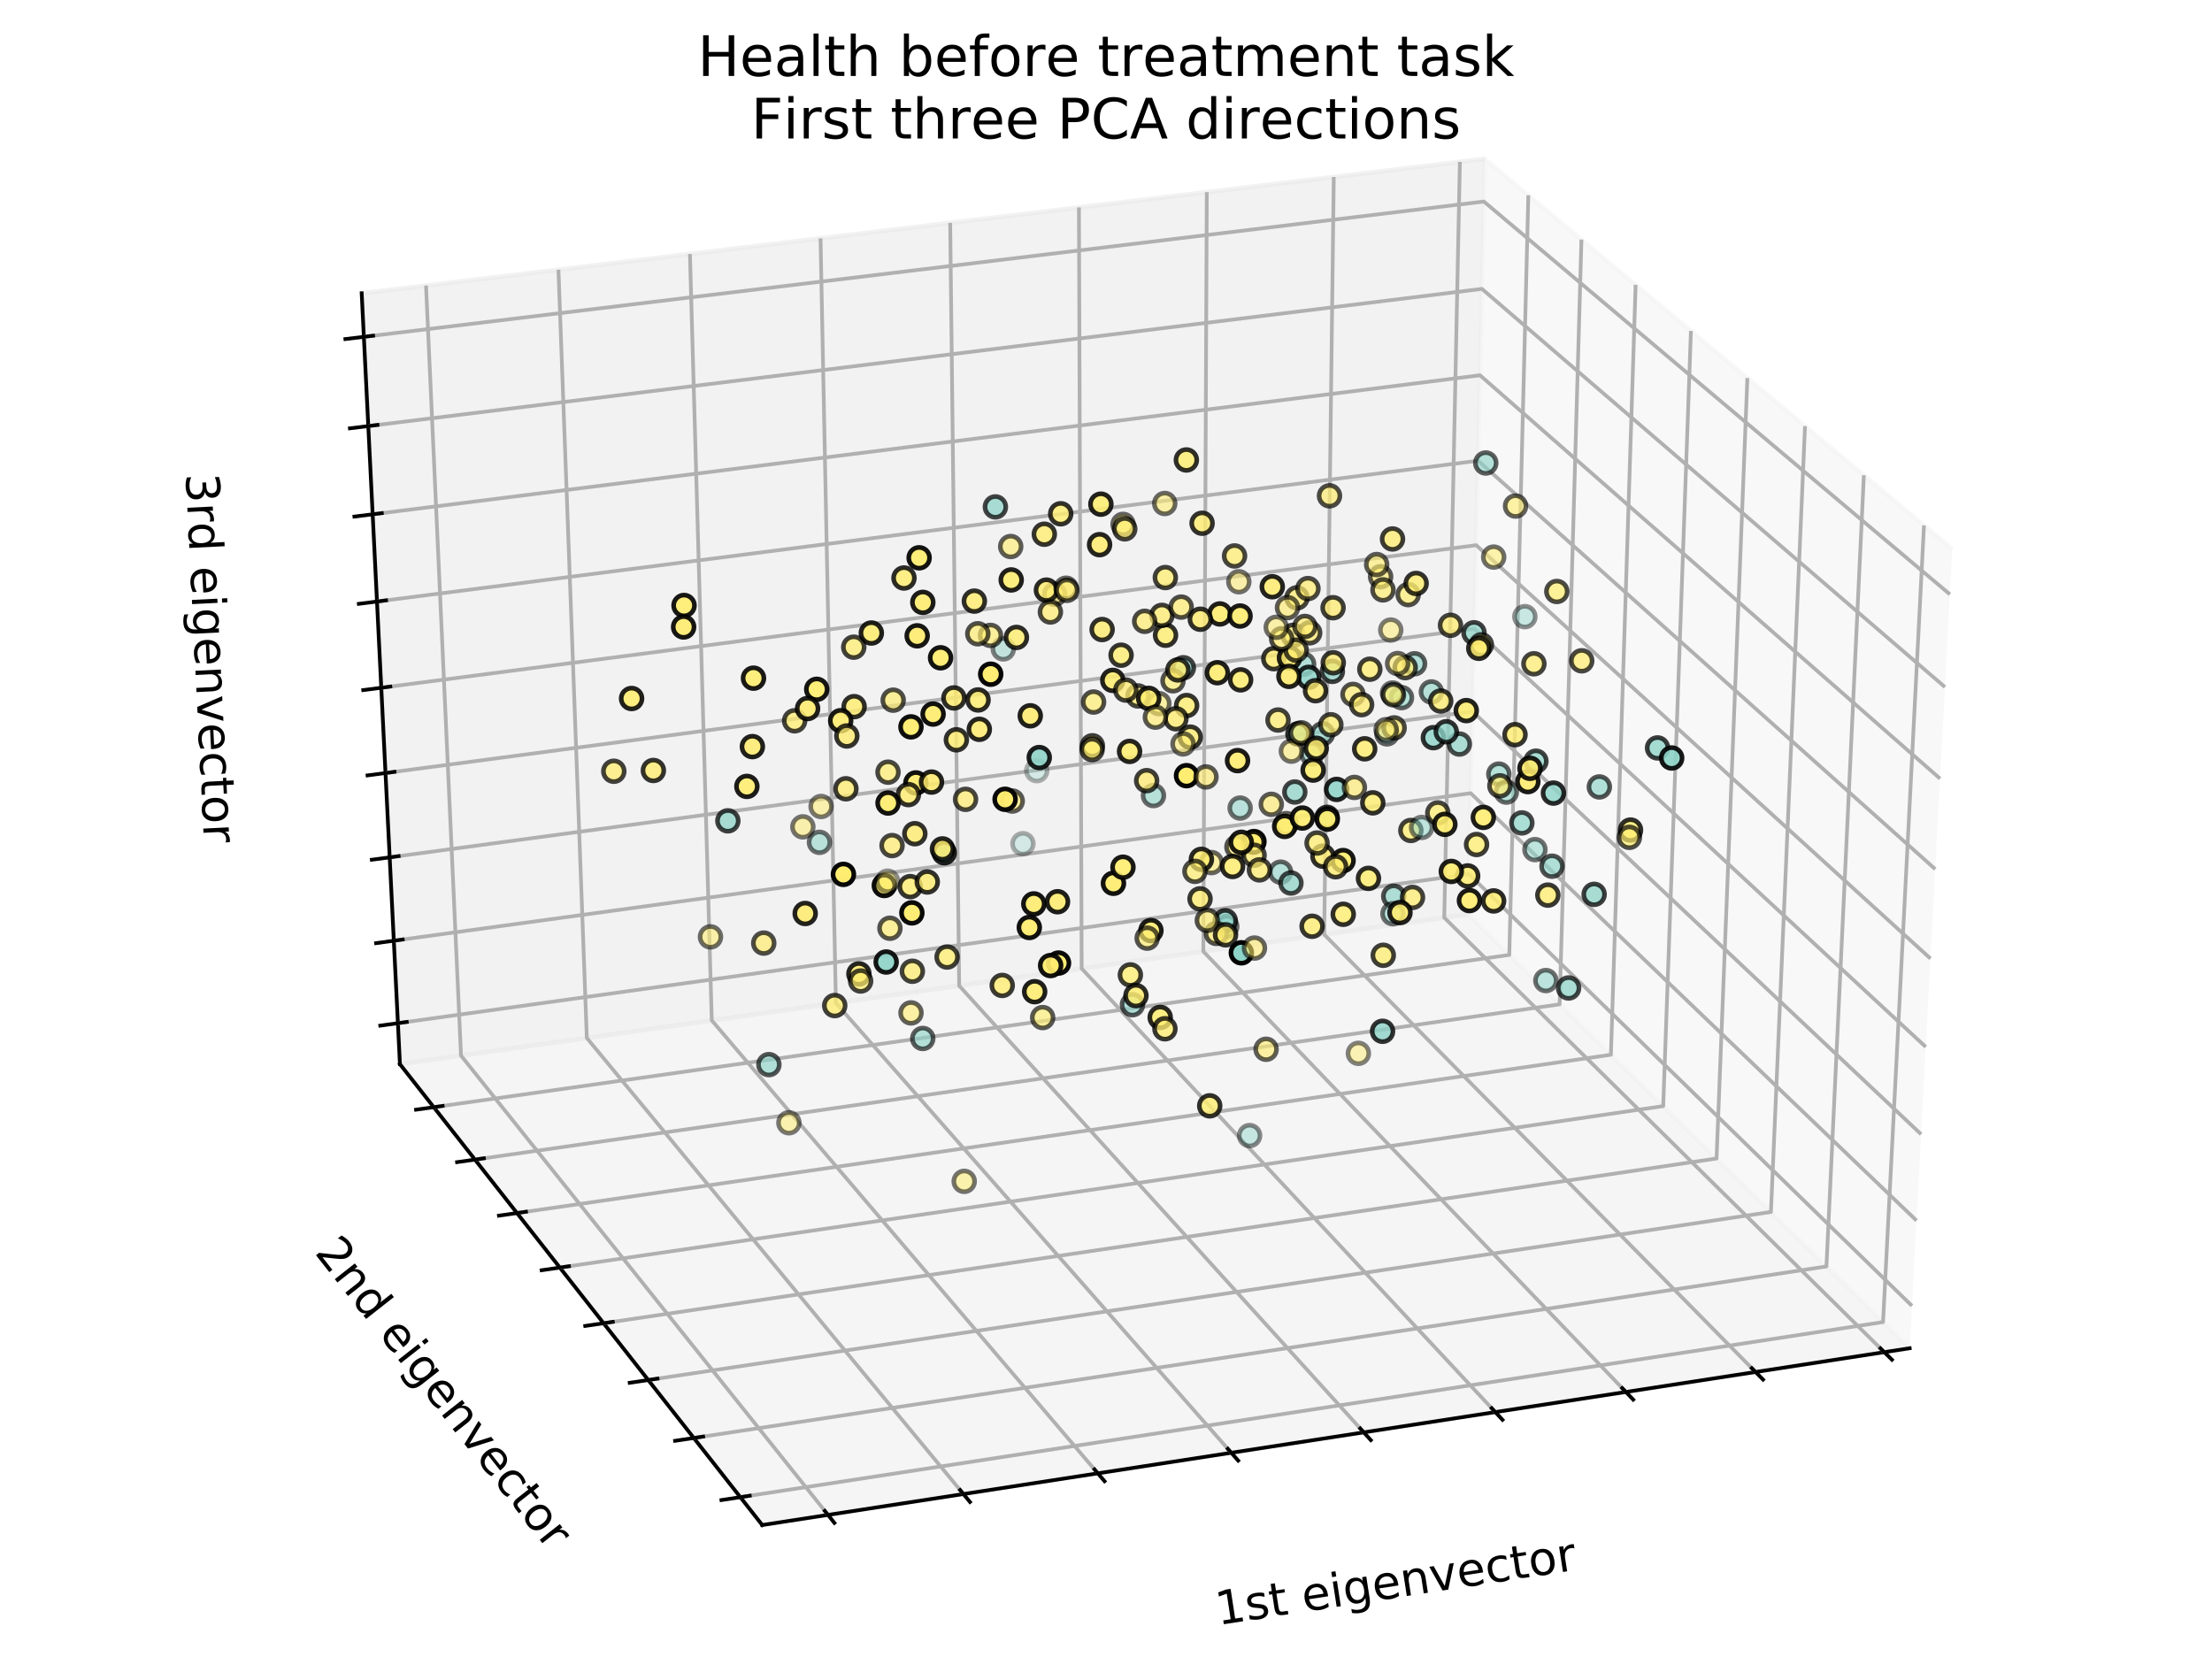 <?xml version="1.0" encoding="utf-8" standalone="no"?>
<!DOCTYPE svg PUBLIC "-//W3C//DTD SVG 1.1//EN"
  "http://www.w3.org/Graphics/SVG/1.1/DTD/svg11.dtd">
<!-- Created with matplotlib (https://matplotlib.org/) -->
<svg height="360.908pt" version="1.1" viewBox="0 0 475.2 360.908" width="475.2pt" xmlns="http://www.w3.org/2000/svg" xmlns:xlink="http://www.w3.org/1999/xlink">
 <defs>
  <style type="text/css">
*{stroke-linecap:butt;stroke-linejoin:round;}
  </style>
 </defs>
 <g id="figure_1">
  <g id="patch_1">
   <path d="M 0 360.908 
L 475.2 360.908 
L 475.2 0 
L 0 0 
z
" style="fill:#ffffff;"/>
  </g>
  <g id="patch_2">
   <path d="M 7.2 353.707 
L 468 353.707 
L 468 8.107 
L 7.2 8.107 
z
" style="fill:#ffffff;"/>
  </g>
  <g id="pane3d_1">
   <g id="patch_3">
    <path d="M 419.409 117.963 
L 318.975 34.136 
L 315.364 196.451 
L 410.256 289.679 
" style="fill:#f2f2f2;opacity:0.5;stroke:#f2f2f2;stroke-linejoin:miter;"/>
   </g>
  </g>
  <g id="pane3d_2">
   <g id="patch_4">
    <path d="M 318.975 34.136 
L 77.703 63.003 
L 85.92 228.646 
L 315.364 196.451 
" style="fill:#e6e6e6;opacity:0.5;stroke:#e6e6e6;stroke-linejoin:miter;"/>
   </g>
  </g>
  <g id="pane3d_3">
   <g id="patch_5">
    <path d="M 410.256 289.679 
L 163.747 327.664 
L 85.92 228.646 
L 315.364 196.451 
" style="fill:#ececec;opacity:0.5;stroke:#ececec;stroke-linejoin:miter;"/>
   </g>
  </g>
  <g id="axis3d_1">
   <g id="line2d_1">
    <path d="M 410.256 289.679 
L 163.747 327.664 
" style="fill:none;stroke:#000000;stroke-linecap:square;stroke-width:0.8;"/>
   </g>
   <g id="text_1">
    <!-- 1st eigenvector -->
    <defs>
     <path d="M 12.406 8.297 
L 28.516 8.297 
L 28.516 63.922 
L 10.984 60.406 
L 10.984 69.391 
L 28.422 72.906 
L 38.281 72.906 
L 38.281 8.297 
L 54.391 8.297 
L 54.391 0 
L 12.406 0 
z
" id="DejaVuSans-49"/>
     <path d="M 44.281 53.078 
L 44.281 44.578 
Q 40.484 46.531 36.375 47.5 
Q 32.281 48.484 27.875 48.484 
Q 21.188 48.484 17.844 46.438 
Q 14.5 44.391 14.5 40.281 
Q 14.5 37.156 16.891 35.375 
Q 19.281 33.594 26.516 31.984 
L 29.594 31.297 
Q 39.156 29.25 43.188 25.516 
Q 47.219 21.781 47.219 15.094 
Q 47.219 7.469 41.188 3.016 
Q 35.156 -1.422 24.609 -1.422 
Q 20.219 -1.422 15.453 -0.562 
Q 10.688 0.297 5.422 2 
L 5.422 11.281 
Q 10.406 8.688 15.234 7.391 
Q 20.062 6.109 24.812 6.109 
Q 31.156 6.109 34.562 8.281 
Q 37.984 10.453 37.984 14.406 
Q 37.984 18.062 35.516 20.016 
Q 33.062 21.969 24.703 23.781 
L 21.578 24.516 
Q 13.234 26.266 9.516 29.906 
Q 5.812 33.547 5.812 39.891 
Q 5.812 47.609 11.281 51.797 
Q 16.75 56 26.812 56 
Q 31.781 56 36.172 55.266 
Q 40.578 54.547 44.281 53.078 
z
" id="DejaVuSans-115"/>
     <path d="M 18.312 70.219 
L 18.312 54.688 
L 36.812 54.688 
L 36.812 47.703 
L 18.312 47.703 
L 18.312 18.016 
Q 18.312 11.328 20.141 9.422 
Q 21.969 7.516 27.594 7.516 
L 36.812 7.516 
L 36.812 0 
L 27.594 0 
Q 17.188 0 13.234 3.875 
Q 9.281 7.766 9.281 18.016 
L 9.281 47.703 
L 2.688 47.703 
L 2.688 54.688 
L 9.281 54.688 
L 9.281 70.219 
z
" id="DejaVuSans-116"/>
     <path id="DejaVuSans-32"/>
     <path d="M 56.203 29.594 
L 56.203 25.203 
L 14.891 25.203 
Q 15.484 15.922 20.484 11.062 
Q 25.484 6.203 34.422 6.203 
Q 39.594 6.203 44.453 7.469 
Q 49.312 8.734 54.109 11.281 
L 54.109 2.781 
Q 49.266 0.734 44.188 -0.344 
Q 39.109 -1.422 33.891 -1.422 
Q 20.797 -1.422 13.156 6.188 
Q 5.516 13.812 5.516 26.812 
Q 5.516 40.234 12.766 48.109 
Q 20.016 56 32.328 56 
Q 43.359 56 49.781 48.891 
Q 56.203 41.797 56.203 29.594 
z
M 47.219 32.234 
Q 47.125 39.594 43.094 43.984 
Q 39.062 48.391 32.422 48.391 
Q 24.906 48.391 20.391 44.141 
Q 15.875 39.891 15.188 32.172 
z
" id="DejaVuSans-101"/>
     <path d="M 9.422 54.688 
L 18.406 54.688 
L 18.406 0 
L 9.422 0 
z
M 9.422 75.984 
L 18.406 75.984 
L 18.406 64.594 
L 9.422 64.594 
z
" id="DejaVuSans-105"/>
     <path d="M 45.406 27.984 
Q 45.406 37.75 41.375 43.109 
Q 37.359 48.484 30.078 48.484 
Q 22.859 48.484 18.828 43.109 
Q 14.797 37.75 14.797 27.984 
Q 14.797 18.266 18.828 12.891 
Q 22.859 7.516 30.078 7.516 
Q 37.359 7.516 41.375 12.891 
Q 45.406 18.266 45.406 27.984 
z
M 54.391 6.781 
Q 54.391 -7.172 48.188 -13.984 
Q 42 -20.797 29.203 -20.797 
Q 24.469 -20.797 20.266 -20.094 
Q 16.062 -19.391 12.109 -17.922 
L 12.109 -9.188 
Q 16.062 -11.328 19.922 -12.344 
Q 23.781 -13.375 27.781 -13.375 
Q 36.625 -13.375 41.016 -8.766 
Q 45.406 -4.156 45.406 5.172 
L 45.406 9.625 
Q 42.625 4.781 38.281 2.391 
Q 33.938 0 27.875 0 
Q 17.828 0 11.672 7.656 
Q 5.516 15.328 5.516 27.984 
Q 5.516 40.672 11.672 48.328 
Q 17.828 56 27.875 56 
Q 33.938 56 38.281 53.609 
Q 42.625 51.219 45.406 46.391 
L 45.406 54.688 
L 54.391 54.688 
z
" id="DejaVuSans-103"/>
     <path d="M 54.891 33.016 
L 54.891 0 
L 45.906 0 
L 45.906 32.719 
Q 45.906 40.484 42.875 44.328 
Q 39.844 48.188 33.797 48.188 
Q 26.516 48.188 22.312 43.547 
Q 18.109 38.922 18.109 30.906 
L 18.109 0 
L 9.078 0 
L 9.078 54.688 
L 18.109 54.688 
L 18.109 46.188 
Q 21.344 51.125 25.703 53.562 
Q 30.078 56 35.797 56 
Q 45.219 56 50.047 50.172 
Q 54.891 44.344 54.891 33.016 
z
" id="DejaVuSans-110"/>
     <path d="M 2.984 54.688 
L 12.5 54.688 
L 29.594 8.797 
L 46.688 54.688 
L 56.203 54.688 
L 35.688 0 
L 23.484 0 
z
" id="DejaVuSans-118"/>
     <path d="M 48.781 52.594 
L 48.781 44.188 
Q 44.969 46.297 41.141 47.344 
Q 37.312 48.391 33.406 48.391 
Q 24.656 48.391 19.812 42.844 
Q 14.984 37.312 14.984 27.297 
Q 14.984 17.281 19.812 11.734 
Q 24.656 6.203 33.406 6.203 
Q 37.312 6.203 41.141 7.25 
Q 44.969 8.297 48.781 10.406 
L 48.781 2.094 
Q 45.016 0.344 40.984 -0.531 
Q 36.969 -1.422 32.422 -1.422 
Q 20.062 -1.422 12.781 6.344 
Q 5.516 14.109 5.516 27.297 
Q 5.516 40.672 12.859 48.328 
Q 20.219 56 33.016 56 
Q 37.156 56 41.109 55.141 
Q 45.062 54.297 48.781 52.594 
z
" id="DejaVuSans-99"/>
     <path d="M 30.609 48.391 
Q 23.391 48.391 19.188 42.75 
Q 14.984 37.109 14.984 27.297 
Q 14.984 17.484 19.156 11.844 
Q 23.344 6.203 30.609 6.203 
Q 37.797 6.203 41.984 11.859 
Q 46.188 17.531 46.188 27.297 
Q 46.188 37.016 41.984 42.703 
Q 37.797 48.391 30.609 48.391 
z
M 30.609 56 
Q 42.328 56 49.016 48.375 
Q 55.719 40.766 55.719 27.297 
Q 55.719 13.875 49.016 6.219 
Q 42.328 -1.422 30.609 -1.422 
Q 18.844 -1.422 12.172 6.219 
Q 5.516 13.875 5.516 27.297 
Q 5.516 40.766 12.172 48.375 
Q 18.844 56 30.609 56 
z
" id="DejaVuSans-111"/>
     <path d="M 41.109 46.297 
Q 39.594 47.172 37.812 47.578 
Q 36.031 48 33.891 48 
Q 26.266 48 22.188 43.047 
Q 18.109 38.094 18.109 28.812 
L 18.109 0 
L 9.078 0 
L 9.078 54.688 
L 18.109 54.688 
L 18.109 46.188 
Q 20.953 51.172 25.484 53.578 
Q 30.031 56 36.531 56 
Q 37.453 56 38.578 55.875 
Q 39.703 55.766 41.062 55.516 
z
" id="DejaVuSans-114"/>
    </defs>
    <g transform="translate(261.692 349.163)rotate(-8.76)scale(0.1 -0.1)">
     <use xlink:href="#DejaVuSans-49"/>
     <use x="63.623" xlink:href="#DejaVuSans-115"/>
     <use x="115.723" xlink:href="#DejaVuSans-116"/>
     <use x="154.932" xlink:href="#DejaVuSans-32"/>
     <use x="186.719" xlink:href="#DejaVuSans-101"/>
     <use x="248.242" xlink:href="#DejaVuSans-105"/>
     <use x="276.025" xlink:href="#DejaVuSans-103"/>
     <use x="339.502" xlink:href="#DejaVuSans-101"/>
     <use x="401.025" xlink:href="#DejaVuSans-110"/>
     <use x="464.404" xlink:href="#DejaVuSans-118"/>
     <use x="523.584" xlink:href="#DejaVuSans-101"/>
     <use x="585.107" xlink:href="#DejaVuSans-99"/>
     <use x="640.088" xlink:href="#DejaVuSans-116"/>
     <use x="679.297" xlink:href="#DejaVuSans-111"/>
     <use x="740.479" xlink:href="#DejaVuSans-114"/>
    </g>
   </g>
   <g id="Line3DCollection_1">
    <path d="M 404.795 290.521 
L 310.269 197.166 
L 313.625 34.776 
" style="fill:none;stroke:#b0b0b0;stroke-width:0.8;"/>
    <path d="M 377.139 294.782 
L 284.474 200.785 
L 286.534 38.018 
" style="fill:none;stroke:#b0b0b0;stroke-width:0.8;"/>
    <path d="M 349.286 299.074 
L 258.508 204.428 
L 259.255 41.282 
" style="fill:none;stroke:#b0b0b0;stroke-width:0.8;"/>
    <path d="M 321.231 303.397 
L 232.371 208.096 
L 231.786 44.568 
" style="fill:none;stroke:#b0b0b0;stroke-width:0.8;"/>
    <path d="M 292.975 307.751 
L 206.059 211.788 
L 204.125 47.878 
" style="fill:none;stroke:#b0b0b0;stroke-width:0.8;"/>
    <path d="M 264.513 312.137 
L 179.572 215.505 
L 176.27 51.21 
" style="fill:none;stroke:#b0b0b0;stroke-width:0.8;"/>
    <path d="M 235.844 316.554 
L 152.908 219.246 
L 148.218 54.566 
" style="fill:none;stroke:#b0b0b0;stroke-width:0.8;"/>
    <path d="M 206.966 321.004 
L 126.065 223.013 
L 119.969 57.946 
" style="fill:none;stroke:#b0b0b0;stroke-width:0.8;"/>
    <path d="M 177.877 325.486 
L 99.041 226.804 
L 91.519 61.35 
" style="fill:none;stroke:#b0b0b0;stroke-width:0.8;"/>
   </g>
   <g id="xtick_1">
    <g id="line2d_2">
     <path d="M 403.975 289.711 
L 406.438 292.143 
" style="fill:none;stroke:#000000;stroke-linecap:square;stroke-width:0.8;"/>
    </g>
   </g>
   <g id="xtick_2">
    <g id="line2d_3">
     <path d="M 376.335 293.967 
L 378.751 296.416 
" style="fill:none;stroke:#000000;stroke-linecap:square;stroke-width:0.8;"/>
    </g>
   </g>
   <g id="xtick_3">
    <g id="line2d_4">
     <path d="M 348.498 298.253 
L 350.864 300.72 
" style="fill:none;stroke:#000000;stroke-linecap:square;stroke-width:0.8;"/>
    </g>
   </g>
   <g id="xtick_4">
    <g id="line2d_5">
     <path d="M 320.46 302.57 
L 322.777 305.055 
" style="fill:none;stroke:#000000;stroke-linecap:square;stroke-width:0.8;"/>
    </g>
   </g>
   <g id="xtick_5">
    <g id="line2d_6">
     <path d="M 292.22 306.918 
L 294.487 309.421 
" style="fill:none;stroke:#000000;stroke-linecap:square;stroke-width:0.8;"/>
    </g>
   </g>
   <g id="xtick_6">
    <g id="line2d_7">
     <path d="M 263.775 311.297 
L 265.992 313.819 
" style="fill:none;stroke:#000000;stroke-linecap:square;stroke-width:0.8;"/>
    </g>
   </g>
   <g id="xtick_7">
    <g id="line2d_8">
     <path d="M 235.124 315.709 
L 237.288 318.249 
" style="fill:none;stroke:#000000;stroke-linecap:square;stroke-width:0.8;"/>
    </g>
   </g>
   <g id="xtick_8">
    <g id="line2d_9">
     <path d="M 206.263 320.152 
L 208.375 322.711 
" style="fill:none;stroke:#000000;stroke-linecap:square;stroke-width:0.8;"/>
    </g>
   </g>
   <g id="xtick_9">
    <g id="line2d_10">
     <path d="M 177.191 324.629 
L 179.25 327.206 
" style="fill:none;stroke:#000000;stroke-linecap:square;stroke-width:0.8;"/>
    </g>
   </g>
  </g>
  <g id="axis3d_2">
   <g id="line2d_11">
    <path d="M 85.92 228.646 
L 163.747 327.664 
" style="fill:none;stroke:#000000;stroke-linecap:square;stroke-width:0.8;"/>
   </g>
   <g id="text_2">
    <!-- 2nd eigenvector -->
    <defs>
     <path d="M 19.188 8.297 
L 53.609 8.297 
L 53.609 0 
L 7.328 0 
L 7.328 8.297 
Q 12.938 14.109 22.625 23.891 
Q 32.328 33.688 34.812 36.531 
Q 39.547 41.844 41.422 45.531 
Q 43.312 49.219 43.312 52.781 
Q 43.312 58.594 39.234 62.25 
Q 35.156 65.922 28.609 65.922 
Q 23.969 65.922 18.812 64.312 
Q 13.672 62.703 7.812 59.422 
L 7.812 69.391 
Q 13.766 71.781 18.938 73 
Q 24.125 74.219 28.422 74.219 
Q 39.75 74.219 46.484 68.547 
Q 53.219 62.891 53.219 53.422 
Q 53.219 48.922 51.531 44.891 
Q 49.859 40.875 45.406 35.406 
Q 44.188 33.984 37.641 27.219 
Q 31.109 20.453 19.188 8.297 
z
" id="DejaVuSans-50"/>
     <path d="M 45.406 46.391 
L 45.406 75.984 
L 54.391 75.984 
L 54.391 0 
L 45.406 0 
L 45.406 8.203 
Q 42.578 3.328 38.25 0.953 
Q 33.938 -1.422 27.875 -1.422 
Q 17.969 -1.422 11.734 6.484 
Q 5.516 14.406 5.516 27.297 
Q 5.516 40.188 11.734 48.094 
Q 17.969 56 27.875 56 
Q 33.938 56 38.25 53.625 
Q 42.578 51.266 45.406 46.391 
z
M 14.797 27.297 
Q 14.797 17.391 18.875 11.75 
Q 22.953 6.109 30.078 6.109 
Q 37.203 6.109 41.297 11.75 
Q 45.406 17.391 45.406 27.297 
Q 45.406 37.203 41.297 42.844 
Q 37.203 48.484 30.078 48.484 
Q 22.953 48.484 18.875 42.844 
Q 14.797 37.203 14.797 27.297 
z
" id="DejaVuSans-100"/>
    </defs>
    <g transform="translate(67.435 269.123)rotate(-308.167)scale(0.1 -0.1)">
     <use xlink:href="#DejaVuSans-50"/>
     <use x="63.623" xlink:href="#DejaVuSans-110"/>
     <use x="127.002" xlink:href="#DejaVuSans-100"/>
     <use x="190.479" xlink:href="#DejaVuSans-32"/>
     <use x="222.266" xlink:href="#DejaVuSans-101"/>
     <use x="283.789" xlink:href="#DejaVuSans-105"/>
     <use x="311.572" xlink:href="#DejaVuSans-103"/>
     <use x="375.049" xlink:href="#DejaVuSans-101"/>
     <use x="436.572" xlink:href="#DejaVuSans-110"/>
     <use x="499.951" xlink:href="#DejaVuSans-118"/>
     <use x="559.131" xlink:href="#DejaVuSans-101"/>
     <use x="620.654" xlink:href="#DejaVuSans-99"/>
     <use x="675.635" xlink:href="#DejaVuSans-116"/>
     <use x="714.844" xlink:href="#DejaVuSans-111"/>
     <use x="776.025" xlink:href="#DejaVuSans-114"/>
    </g>
   </g>
   <g id="Line3DCollection_2">
    <path d="M 413.328 112.887 
L 404.533 284.057 
L 159.043 321.678 
" style="fill:none;stroke:#b0b0b0;stroke-width:0.8;"/>
    <path d="M 400.412 102.107 
L 392.369 272.106 
L 149.047 308.962 
" style="fill:none;stroke:#b0b0b0;stroke-width:0.8;"/>
    <path d="M 387.768 91.553 
L 380.448 260.394 
L 139.258 296.507 
" style="fill:none;stroke:#b0b0b0;stroke-width:0.8;"/>
    <path d="M 375.386 81.219 
L 368.762 248.913 
L 129.668 284.305 
" style="fill:none;stroke:#b0b0b0;stroke-width:0.8;"/>
    <path d="M 363.259 71.098 
L 357.305 237.656 
L 120.27 272.349 
" style="fill:none;stroke:#b0b0b0;stroke-width:0.8;"/>
    <path d="M 351.38 61.182 
L 346.069 226.618 
L 111.061 260.632 
" style="fill:none;stroke:#b0b0b0;stroke-width:0.8;"/>
    <path d="M 339.739 51.467 
L 335.049 215.791 
L 102.033 249.146 
" style="fill:none;stroke:#b0b0b0;stroke-width:0.8;"/>
    <path d="M 328.332 41.946 
L 324.239 205.17 
L 93.182 237.885 
" style="fill:none;stroke:#b0b0b0;stroke-width:0.8;"/>
   </g>
   <g id="xtick_10">
    <g id="line2d_12">
     <path d="M 161.068 321.368 
L 154.988 322.3 
" style="fill:none;stroke:#000000;stroke-linecap:square;stroke-width:0.8;"/>
    </g>
   </g>
   <g id="xtick_11">
    <g id="line2d_13">
     <path d="M 151.055 308.658 
L 145.03 309.57 
" style="fill:none;stroke:#000000;stroke-linecap:square;stroke-width:0.8;"/>
    </g>
   </g>
   <g id="xtick_12">
    <g id="line2d_14">
     <path d="M 141.247 296.209 
L 135.277 297.103 
" style="fill:none;stroke:#000000;stroke-linecap:square;stroke-width:0.8;"/>
    </g>
   </g>
   <g id="xtick_13">
    <g id="line2d_15">
     <path d="M 131.639 284.013 
L 125.722 284.889 
" style="fill:none;stroke:#000000;stroke-linecap:square;stroke-width:0.8;"/>
    </g>
   </g>
   <g id="xtick_14">
    <g id="line2d_16">
     <path d="M 122.224 272.063 
L 116.361 272.922 
" style="fill:none;stroke:#000000;stroke-linecap:square;stroke-width:0.8;"/>
    </g>
   </g>
   <g id="xtick_15">
    <g id="line2d_17">
     <path d="M 112.997 260.352 
L 107.186 261.193 
" style="fill:none;stroke:#000000;stroke-linecap:square;stroke-width:0.8;"/>
    </g>
   </g>
   <g id="xtick_16">
    <g id="line2d_18">
     <path d="M 103.952 248.872 
L 98.192 249.696 
" style="fill:none;stroke:#000000;stroke-linecap:square;stroke-width:0.8;"/>
    </g>
   </g>
   <g id="xtick_17">
    <g id="line2d_19">
     <path d="M 95.085 237.616 
L 89.374 238.424 
" style="fill:none;stroke:#000000;stroke-linecap:square;stroke-width:0.8;"/>
    </g>
   </g>
  </g>
  <g id="axis3d_3">
   <g id="line2d_20">
    <path d="M 85.92 228.646 
L 77.703 63.003 
" style="fill:none;stroke:#000000;stroke-linecap:square;stroke-width:0.8;"/>
   </g>
   <g id="text_3">
    <!-- 3rd eigenvector -->
    <defs>
     <path d="M 40.578 39.312 
Q 47.656 37.797 51.625 33 
Q 55.609 28.219 55.609 21.188 
Q 55.609 10.406 48.188 4.484 
Q 40.766 -1.422 27.094 -1.422 
Q 22.516 -1.422 17.656 -0.516 
Q 12.797 0.391 7.625 2.203 
L 7.625 11.719 
Q 11.719 9.328 16.594 8.109 
Q 21.484 6.891 26.812 6.891 
Q 36.078 6.891 40.938 10.547 
Q 45.797 14.203 45.797 21.188 
Q 45.797 27.641 41.281 31.266 
Q 36.766 34.906 28.719 34.906 
L 20.219 34.906 
L 20.219 43.016 
L 29.109 43.016 
Q 36.375 43.016 40.234 45.922 
Q 44.094 48.828 44.094 54.297 
Q 44.094 59.906 40.109 62.906 
Q 36.141 65.922 28.719 65.922 
Q 24.656 65.922 20.016 65.031 
Q 15.375 64.156 9.812 62.312 
L 9.812 71.094 
Q 15.438 72.656 20.344 73.438 
Q 25.25 74.219 29.594 74.219 
Q 40.828 74.219 47.359 69.109 
Q 53.906 64.016 53.906 55.328 
Q 53.906 49.266 50.438 45.094 
Q 46.969 40.922 40.578 39.312 
z
" id="DejaVuSans-51"/>
    </defs>
    <g transform="translate(39.885 101.842)rotate(-272.84)scale(0.1 -0.1)">
     <use xlink:href="#DejaVuSans-51"/>
     <use x="63.623" xlink:href="#DejaVuSans-114"/>
     <use x="104.721" xlink:href="#DejaVuSans-100"/>
     <use x="168.197" xlink:href="#DejaVuSans-32"/>
     <use x="199.984" xlink:href="#DejaVuSans-101"/>
     <use x="261.508" xlink:href="#DejaVuSans-105"/>
     <use x="289.291" xlink:href="#DejaVuSans-103"/>
     <use x="352.768" xlink:href="#DejaVuSans-101"/>
     <use x="414.291" xlink:href="#DejaVuSans-110"/>
     <use x="477.67" xlink:href="#DejaVuSans-118"/>
     <use x="536.85" xlink:href="#DejaVuSans-101"/>
     <use x="598.373" xlink:href="#DejaVuSans-99"/>
     <use x="653.354" xlink:href="#DejaVuSans-116"/>
     <use x="692.562" xlink:href="#DejaVuSans-111"/>
     <use x="753.744" xlink:href="#DejaVuSans-114"/>
    </g>
   </g>
   <g id="Line3DCollection_3">
    <path d="M 78.168 72.37 
L 318.771 43.302 
L 418.89 127.699 
" style="fill:none;stroke:#b0b0b0;stroke-width:0.8;"/>
    <path d="M 79.119 91.544 
L 318.354 62.07 
L 417.828 147.619 
" style="fill:none;stroke:#b0b0b0;stroke-width:0.8;"/>
    <path d="M 80.059 110.5 
L 317.941 80.629 
L 416.779 167.3 
" style="fill:none;stroke:#b0b0b0;stroke-width:0.8;"/>
    <path d="M 80.989 129.24 
L 317.533 98.984 
L 415.743 186.744 
" style="fill:none;stroke:#b0b0b0;stroke-width:0.8;"/>
    <path d="M 81.908 147.768 
L 317.129 117.138 
L 414.719 205.957 
" style="fill:none;stroke:#b0b0b0;stroke-width:0.8;"/>
    <path d="M 82.817 166.089 
L 316.729 135.095 
L 413.707 224.942 
" style="fill:none;stroke:#b0b0b0;stroke-width:0.8;"/>
    <path d="M 83.715 184.205 
L 316.334 152.856 
L 412.707 243.704 
" style="fill:none;stroke:#b0b0b0;stroke-width:0.8;"/>
    <path d="M 84.604 202.12 
L 315.943 170.426 
L 411.718 262.246 
" style="fill:none;stroke:#b0b0b0;stroke-width:0.8;"/>
    <path d="M 85.483 219.838 
L 315.557 187.808 
L 410.741 280.572 
" style="fill:none;stroke:#b0b0b0;stroke-width:0.8;"/>
   </g>
   <g id="xtick_18">
    <g id="line2d_21">
     <path d="M 80.151 72.13 
L 74.198 72.849 
" style="fill:none;stroke:#000000;stroke-linecap:square;stroke-width:0.8;"/>
    </g>
   </g>
   <g id="xtick_19">
    <g id="line2d_22">
     <path d="M 81.091 91.301 
L 75.172 92.03 
" style="fill:none;stroke:#000000;stroke-linecap:square;stroke-width:0.8;"/>
    </g>
   </g>
   <g id="xtick_20">
    <g id="line2d_23">
     <path d="M 82.02 110.253 
L 76.135 110.992 
" style="fill:none;stroke:#000000;stroke-linecap:square;stroke-width:0.8;"/>
    </g>
   </g>
   <g id="xtick_21">
    <g id="line2d_24">
     <path d="M 82.938 128.99 
L 77.088 129.739 
" style="fill:none;stroke:#000000;stroke-linecap:square;stroke-width:0.8;"/>
    </g>
   </g>
   <g id="xtick_22">
    <g id="line2d_25">
     <path d="M 83.846 147.516 
L 78.029 148.273 
" style="fill:none;stroke:#000000;stroke-linecap:square;stroke-width:0.8;"/>
    </g>
   </g>
   <g id="xtick_23">
    <g id="line2d_26">
     <path d="M 84.743 165.834 
L 78.96 166.6 
" style="fill:none;stroke:#000000;stroke-linecap:square;stroke-width:0.8;"/>
    </g>
   </g>
   <g id="xtick_24">
    <g id="line2d_27">
     <path d="M 85.631 183.947 
L 79.881 184.722 
" style="fill:none;stroke:#000000;stroke-linecap:square;stroke-width:0.8;"/>
    </g>
   </g>
   <g id="xtick_25">
    <g id="line2d_28">
     <path d="M 86.509 201.859 
L 80.791 202.643 
" style="fill:none;stroke:#000000;stroke-linecap:square;stroke-width:0.8;"/>
    </g>
   </g>
   <g id="xtick_26">
    <g id="line2d_29">
     <path d="M 87.377 219.574 
L 81.692 220.365 
" style="fill:none;stroke:#000000;stroke-linecap:square;stroke-width:0.8;"/>
    </g>
   </g>
  </g>
  <g id="axes_1">
   <g id="Path3DCollection_1">
    <defs>
     <path d="M 0 2.236 
C 0.593 2.236 1.162 2 1.581 1.581 
C 2 1.162 2.236 0.593 2.236 0 
C 2.236 -0.593 2 -1.162 1.581 -1.581 
C 1.162 -2 0.593 -2.236 0 -2.236 
C -0.593 -2.236 -1.162 -2 -1.581 -1.581 
C -2 -1.162 -2.236 -0.593 -2.236 0 
C -2.236 0.593 -2 1.162 -1.581 1.581 
C -1.162 2 -0.593 2.236 0 2.236 
z
" id="C0_0_0d89104cbc"/>
    </defs>
    <g clip-path="url(#p059743352f)">
     <use style="fill:#ffed6f;fill-opacity:0.761;stroke:#000000;stroke-opacity:0.761;" x="242.835" xlink:href="#C0_0_0d89104cbc" y="209.467"/>
    </g>
    <g clip-path="url(#p059743352f)">
     <use style="fill:#ffed6f;fill-opacity:0.623;stroke:#000000;stroke-opacity:0.623;" x="276.337" xlink:href="#C0_0_0d89104cbc" y="176.96"/>
    </g>
    <g clip-path="url(#p059743352f)">
     <use style="fill:#ffed6f;fill-opacity:0.871;stroke:#000000;stroke-opacity:0.871;" x="187.188" xlink:href="#C0_0_0d89104cbc" y="136.008"/>
    </g>
    <g clip-path="url(#p059743352f)">
     <use style="fill:#ffed6f;fill-opacity:0.593;stroke:#000000;stroke-opacity:0.593;" x="260.24" xlink:href="#C0_0_0d89104cbc" y="185.336"/>
    </g>
    <g clip-path="url(#p059743352f)">
     <use style="fill:#ffed6f;fill-opacity:0.74;stroke:#000000;stroke-opacity:0.74;" x="303.092" xlink:href="#C0_0_0d89104cbc" y="178.432"/>
    </g>
    <g clip-path="url(#p059743352f)">
     <use style="fill:#ffed6f;fill-opacity:0.737;stroke:#000000;stroke-opacity:0.737;" x="277.801" xlink:href="#C0_0_0d89104cbc" y="136.505"/>
    </g>
    <g clip-path="url(#p059743352f)">
     <use style="fill:#ffed6f;fill-opacity:0.908;stroke:#000000;stroke-opacity:0.908;" x="288.532" xlink:href="#C0_0_0d89104cbc" y="184.9"/>
    </g>
    <g clip-path="url(#p059743352f)">
     <use style="fill:#8dd3c7;fill-opacity:0.755;stroke:#000000;stroke-opacity:0.755;" x="356.087" xlink:href="#C0_0_0d89104cbc" y="160.698"/>
    </g>
    <g clip-path="url(#p059743352f)">
     <use style="fill:#8dd3c7;fill-opacity:0.72;stroke:#000000;stroke-opacity:0.72;" x="336.979" xlink:href="#C0_0_0d89104cbc" y="212.275"/>
    </g>
    <g clip-path="url(#p059743352f)">
     <use style="fill:#8dd3c7;fill-opacity:0.605;stroke:#000000;stroke-opacity:0.605;" x="301.081" xlink:href="#C0_0_0d89104cbc" y="149.889"/>
    </g>
    <g clip-path="url(#p059743352f)">
     <use style="fill:#8dd3c7;fill-opacity:0.605;stroke:#000000;stroke-opacity:0.605;" x="307.5" xlink:href="#C0_0_0d89104cbc" y="148.666"/>
    </g>
    <g clip-path="url(#p059743352f)">
     <use style="fill:#8dd3c7;fill-opacity:0.679;stroke:#000000;stroke-opacity:0.679;" x="299.416" xlink:href="#C0_0_0d89104cbc" y="192.566"/>
    </g>
    <g clip-path="url(#p059743352f)">
     <use style="fill:#8dd3c7;fill-opacity:0.617;stroke:#000000;stroke-opacity:0.617;" x="280.059" xlink:href="#C0_0_0d89104cbc" y="142.69"/>
    </g>
    <g clip-path="url(#p059743352f)">
     <use style="fill:#8dd3c7;fill-opacity:0.749;stroke:#000000;stroke-opacity:0.749;" x="286.227" xlink:href="#C0_0_0d89104cbc" y="144.252"/>
    </g>
    <g clip-path="url(#p059743352f)">
     <use style="fill:#8dd3c7;fill-opacity:0.481;stroke:#000000;stroke-opacity:0.481;" x="215.536" xlink:href="#C0_0_0d89104cbc" y="139.423"/>
    </g>
    <g clip-path="url(#p059743352f)">
     <use style="fill:#8dd3c7;fill-opacity:0.83;stroke:#000000;stroke-opacity:0.83;" x="285.095" xlink:href="#C0_0_0d89104cbc" y="175.613"/>
    </g>
    <g clip-path="url(#p059743352f)">
     <use style="fill:#8dd3c7;fill-opacity:0.3;stroke:#000000;stroke-opacity:0.3;" x="222.726" xlink:href="#C0_0_0d89104cbc" y="165.584"/>
    </g>
    <g clip-path="url(#p059743352f)">
     <use style="fill:#8dd3c7;fill-opacity:0.606;stroke:#000000;stroke-opacity:0.606;" x="297.957" xlink:href="#C0_0_0d89104cbc" y="157.675"/>
    </g>
    <g clip-path="url(#p059743352f)">
     <use style="fill:#8dd3c7;fill-opacity:0.584;stroke:#000000;stroke-opacity:0.584;" x="263.537" xlink:href="#C0_0_0d89104cbc" y="199.066"/>
    </g>
    <g clip-path="url(#p059743352f)">
     <use style="fill:#8dd3c7;fill-opacity:0.572;stroke:#000000;stroke-opacity:0.572;" x="247.797" xlink:href="#C0_0_0d89104cbc" y="170.934"/>
    </g>
    <g clip-path="url(#p059743352f)">
     <use style="fill:#8dd3c7;fill-opacity:0.632;stroke:#000000;stroke-opacity:0.632;" x="303.891" xlink:href="#C0_0_0d89104cbc" y="142.614"/>
    </g>
    <g clip-path="url(#p059743352f)">
     <use style="fill:#8dd3c7;fill-opacity:0.552;stroke:#000000;stroke-opacity:0.552;" x="176.042" xlink:href="#C0_0_0d89104cbc" y="180.982"/>
    </g>
    <g clip-path="url(#p059743352f)">
     <use style="fill:#8dd3c7;fill-opacity:0.735;stroke:#000000;stroke-opacity:0.735;" x="316.657" xlink:href="#C0_0_0d89104cbc" y="135.958"/>
    </g>
    <g clip-path="url(#p059743352f)">
     <use style="fill:#8dd3c7;fill-opacity:0.695;stroke:#000000;stroke-opacity:0.695;" x="313.516" xlink:href="#C0_0_0d89104cbc" y="159.865"/>
    </g>
    <g clip-path="url(#p059743352f)">
     <use style="fill:#8dd3c7;fill-opacity:0.305;stroke:#000000;stroke-opacity:0.305;" x="219.755" xlink:href="#C0_0_0d89104cbc" y="181.277"/>
    </g>
    <g clip-path="url(#p059743352f)">
     <use style="fill:#8dd3c7;fill-opacity:0.619;stroke:#000000;stroke-opacity:0.619;" x="321.99" xlink:href="#C0_0_0d89104cbc" y="166.32"/>
    </g>
    <g clip-path="url(#p059743352f)">
     <use style="fill:#8dd3c7;fill-opacity:0.566;stroke:#000000;stroke-opacity:0.566;" x="299.15" xlink:href="#C0_0_0d89104cbc" y="148.9"/>
    </g>
    <g clip-path="url(#p059743352f)">
     <use style="fill:#8dd3c7;fill-opacity:0.557;stroke:#000000;stroke-opacity:0.557;" x="266.418" xlink:href="#C0_0_0d89104cbc" y="173.619"/>
    </g>
    <g clip-path="url(#p059743352f)">
     <use style="fill:#8dd3c7;fill-opacity:0.571;stroke:#000000;stroke-opacity:0.571;" x="281.835" xlink:href="#C0_0_0d89104cbc" y="161.972"/>
    </g>
    <g clip-path="url(#p059743352f)">
     <use style="fill:#8dd3c7;fill-opacity:0.593;stroke:#000000;stroke-opacity:0.593;" x="275.108" xlink:href="#C0_0_0d89104cbc" y="187.388"/>
    </g>
    <g clip-path="url(#p059743352f)">
     <use style="fill:#8dd3c7;fill-opacity:0.457;stroke:#000000;stroke-opacity:0.457;" x="268.449" xlink:href="#C0_0_0d89104cbc" y="243.99"/>
    </g>
    <g clip-path="url(#p059743352f)">
     <use style="fill:#8dd3c7;fill-opacity:0.663;stroke:#000000;stroke-opacity:0.663;" x="343.585" xlink:href="#C0_0_0d89104cbc" y="169.078"/>
    </g>
    <g clip-path="url(#p059743352f)">
     <use style="fill:#8dd3c7;fill-opacity:0.549;stroke:#000000;stroke-opacity:0.549;" x="329.751" xlink:href="#C0_0_0d89104cbc" y="182.544"/>
    </g>
    <g clip-path="url(#p059743352f)">
     <use style="fill:#8dd3c7;fill-opacity:0.558;stroke:#000000;stroke-opacity:0.558;" x="299.244" xlink:href="#C0_0_0d89104cbc" y="196.322"/>
    </g>
    <g clip-path="url(#p059743352f)">
     <use style="fill:#8dd3c7;fill-opacity:0.501;stroke:#000000;stroke-opacity:0.501;" x="305.405" xlink:href="#C0_0_0d89104cbc" y="177.785"/>
    </g>
    <g clip-path="url(#p059743352f)">
     <use style="fill:#8dd3c7;fill-opacity:0.674;stroke:#000000;stroke-opacity:0.674;" x="333.414" xlink:href="#C0_0_0d89104cbc" y="186.111"/>
    </g>
    <g clip-path="url(#p059743352f)">
     <use style="fill:#8dd3c7;fill-opacity:0.749;stroke:#000000;stroke-opacity:0.749;" x="342.468" xlink:href="#C0_0_0d89104cbc" y="192.158"/>
    </g>
    <g clip-path="url(#p059743352f)">
     <use style="fill:#8dd3c7;fill-opacity:0.812;stroke:#000000;stroke-opacity:0.812;" x="278.834" xlink:href="#C0_0_0d89104cbc" y="157.678"/>
    </g>
    <g clip-path="url(#p059743352f)">
     <use style="fill:#8dd3c7;fill-opacity:0.724;stroke:#000000;stroke-opacity:0.724;" x="254.219" xlink:href="#C0_0_0d89104cbc" y="143.471"/>
    </g>
    <g clip-path="url(#p059743352f)">
     <use style="fill:#8dd3c7;stroke:#000000;" x="266.676" xlink:href="#C0_0_0d89104cbc" y="204.72"/>
    </g>
    <g clip-path="url(#p059743352f)">
     <use style="fill:#8dd3c7;fill-opacity:0.793;stroke:#000000;stroke-opacity:0.793;" x="297.015" xlink:href="#C0_0_0d89104cbc" y="221.581"/>
    </g>
    <g clip-path="url(#p059743352f)">
     <use style="fill:#8dd3c7;fill-opacity:0.903;stroke:#000000;stroke-opacity:0.903;" x="190.373" xlink:href="#C0_0_0d89104cbc" y="206.696"/>
    </g>
    <g clip-path="url(#p059743352f)">
     <use style="fill:#8dd3c7;fill-opacity:0.869;stroke:#000000;stroke-opacity:0.869;" x="202.85" xlink:href="#C0_0_0d89104cbc" y="183.219"/>
    </g>
    <g clip-path="url(#p059743352f)">
     <use style="fill:#8dd3c7;fill-opacity:0.74;stroke:#000000;stroke-opacity:0.74;" x="156.366" xlink:href="#C0_0_0d89104cbc" y="176.363"/>
    </g>
    <g clip-path="url(#p059743352f)">
     <use style="fill:#8dd3c7;fill-opacity:0.783;stroke:#000000;stroke-opacity:0.783;" x="263.226" xlink:href="#C0_0_0d89104cbc" y="197.83"/>
    </g>
    <g clip-path="url(#p059743352f)">
     <use style="fill:#8dd3c7;fill-opacity:0.661;stroke:#000000;stroke-opacity:0.661;" x="165.177" xlink:href="#C0_0_0d89104cbc" y="228.74"/>
    </g>
    <g clip-path="url(#p059743352f)">
     <use style="fill:#8dd3c7;fill-opacity:0.713;stroke:#000000;stroke-opacity:0.713;" x="326.937" xlink:href="#C0_0_0d89104cbc" y="176.808"/>
    </g>
    <g clip-path="url(#p059743352f)">
     <use style="fill:#8dd3c7;fill-opacity:0.726;stroke:#000000;stroke-opacity:0.726;" x="213.838" xlink:href="#C0_0_0d89104cbc" y="108.91"/>
    </g>
    <g clip-path="url(#p059743352f)">
     <use style="fill:#8dd3c7;fill-opacity:0.729;stroke:#000000;stroke-opacity:0.729;" x="278.162" xlink:href="#C0_0_0d89104cbc" y="170.169"/>
    </g>
    <g clip-path="url(#p059743352f)">
     <use style="fill:#8dd3c7;fill-opacity:0.622;stroke:#000000;stroke-opacity:0.622;" x="198.235" xlink:href="#C0_0_0d89104cbc" y="223.125"/>
    </g>
    <g clip-path="url(#p059743352f)">
     <use style="fill:#8dd3c7;fill-opacity:0.862;stroke:#000000;stroke-opacity:0.862;" x="287.136" xlink:href="#C0_0_0d89104cbc" y="169.612"/>
    </g>
    <g clip-path="url(#p059743352f)">
     <use style="fill:#8dd3c7;fill-opacity:0.842;stroke:#000000;stroke-opacity:0.842;" x="281.141" xlink:href="#C0_0_0d89104cbc" y="145.534"/>
    </g>
    <g clip-path="url(#p059743352f)">
     <use style="fill:#8dd3c7;fill-opacity:0.623;stroke:#000000;stroke-opacity:0.623;" x="319.189" xlink:href="#C0_0_0d89104cbc" y="99.483"/>
    </g>
    <g clip-path="url(#p059743352f)">
     <use style="fill:#8dd3c7;fill-opacity:0.434;stroke:#000000;stroke-opacity:0.434;" x="327.588" xlink:href="#C0_0_0d89104cbc" y="132.491"/>
    </g>
    <g clip-path="url(#p059743352f)">
     <use style="fill:#8dd3c7;fill-opacity:0.671;stroke:#000000;stroke-opacity:0.671;" x="284.113" xlink:href="#C0_0_0d89104cbc" y="157.665"/>
    </g>
    <g clip-path="url(#p059743352f)">
     <use style="fill:#8dd3c7;fill-opacity:0.656;stroke:#000000;stroke-opacity:0.656;" x="243.282" xlink:href="#C0_0_0d89104cbc" y="215.869"/>
    </g>
    <g clip-path="url(#p059743352f)">
     <use style="fill:#8dd3c7;fill-opacity:0.712;stroke:#000000;stroke-opacity:0.712;" x="277.332" xlink:href="#C0_0_0d89104cbc" y="189.725"/>
    </g>
    <g clip-path="url(#p059743352f)">
     <use style="fill:#8dd3c7;fill-opacity:0.556;stroke:#000000;stroke-opacity:0.556;" x="332.09" xlink:href="#C0_0_0d89104cbc" y="210.68"/>
    </g>
    <g clip-path="url(#p059743352f)">
     <use style="fill:#8dd3c7;fill-opacity:0.796;stroke:#000000;stroke-opacity:0.796;" x="307.932" xlink:href="#C0_0_0d89104cbc" y="158.493"/>
    </g>
    <g clip-path="url(#p059743352f)">
     <use style="fill:#8dd3c7;fill-opacity:0.827;stroke:#000000;stroke-opacity:0.827;" x="333.722" xlink:href="#C0_0_0d89104cbc" y="170.402"/>
    </g>
    <g clip-path="url(#p059743352f)">
     <use style="fill:#8dd3c7;fill-opacity:0.873;stroke:#000000;stroke-opacity:0.873;" x="223.261" xlink:href="#C0_0_0d89104cbc" y="162.766"/>
    </g>
    <g clip-path="url(#p059743352f)">
     <use style="fill:#8dd3c7;fill-opacity:0.899;stroke:#000000;stroke-opacity:0.899;" x="359.124" xlink:href="#C0_0_0d89104cbc" y="162.86"/>
    </g>
    <g clip-path="url(#p059743352f)">
     <use style="fill:#8dd3c7;fill-opacity:0.793;stroke:#000000;stroke-opacity:0.793;" x="310.696" xlink:href="#C0_0_0d89104cbc" y="157.227"/>
    </g>
    <g clip-path="url(#p059743352f)">
     <use style="fill:#8dd3c7;fill-opacity:0.735;stroke:#000000;stroke-opacity:0.735;" x="329.96" xlink:href="#C0_0_0d89104cbc" y="163.546"/>
    </g>
    <g clip-path="url(#p059743352f)">
     <use style="fill:#8dd3c7;fill-opacity:0.587;stroke:#000000;stroke-opacity:0.587;" x="323.606" xlink:href="#C0_0_0d89104cbc" y="170.189"/>
    </g>
    <g clip-path="url(#p059743352f)">
     <use style="fill:#ffed6f;fill-opacity:0.657;stroke:#000000;stroke-opacity:0.657;" x="212.782" xlink:href="#C0_0_0d89104cbc" y="136.522"/>
    </g>
    <g clip-path="url(#p059743352f)">
     <use style="fill:#ffed6f;fill-opacity:0.823;stroke:#000000;stroke-opacity:0.823;" x="293.985" xlink:href="#C0_0_0d89104cbc" y="188.724"/>
    </g>
    <g clip-path="url(#p059743352f)">
     <use style="fill:#ffed6f;fill-opacity:0.586;stroke:#000000;stroke-opacity:0.586;" x="269.495" xlink:href="#C0_0_0d89104cbc" y="203.698"/>
    </g>
    <g clip-path="url(#p059743352f)">
     <use style="fill:#ffed6f;fill-opacity:0.734;stroke:#000000;stroke-opacity:0.734;" x="285.906" xlink:href="#C0_0_0d89104cbc" y="155.719"/>
    </g>
    <g clip-path="url(#p059743352f)">
     <use style="fill:#ffed6f;fill-opacity:0.811;stroke:#000000;stroke-opacity:0.811;" x="284.2" xlink:href="#C0_0_0d89104cbc" y="183.954"/>
    </g>
    <g clip-path="url(#p059743352f)">
     <use style="fill:#ffed6f;fill-opacity:0.71;stroke:#000000;stroke-opacity:0.71;" x="190.768" xlink:href="#C0_0_0d89104cbc" y="165.908"/>
    </g>
    <g clip-path="url(#p059743352f)">
     <use style="fill:#ffed6f;fill-opacity:0.736;stroke:#000000;stroke-opacity:0.736;" x="195.998" xlink:href="#C0_0_0d89104cbc" y="208.682"/>
    </g>
    <g clip-path="url(#p059743352f)">
     <use style="fill:#ffed6f;fill-opacity:0.723;stroke:#000000;stroke-opacity:0.723;" x="278.628" xlink:href="#C0_0_0d89104cbc" y="128.446"/>
    </g>
    <g clip-path="url(#p059743352f)">
     <use style="fill:#ffed6f;fill-opacity:0.671;stroke:#000000;stroke-opacity:0.671;" x="251.995" xlink:href="#C0_0_0d89104cbc" y="146.274"/>
    </g>
    <g clip-path="url(#p059743352f)">
     <use style="fill:#ffed6f;fill-opacity:0.835;stroke:#000000;stroke-opacity:0.835;" x="315.294" xlink:href="#C0_0_0d89104cbc" y="188.201"/>
    </g>
    <g clip-path="url(#p059743352f)">
     <use style="fill:#ffed6f;fill-opacity:0.898;stroke:#000000;stroke-opacity:0.898;" x="275.979" xlink:href="#C0_0_0d89104cbc" y="177.561"/>
    </g>
    <g clip-path="url(#p059743352f)">
     <use style="fill:#ffed6f;fill-opacity:0.748;stroke:#000000;stroke-opacity:0.748;" x="246.331" xlink:href="#C0_0_0d89104cbc" y="167.73"/>
    </g>
    <g clip-path="url(#p059743352f)">
     <use style="fill:#ffed6f;fill-opacity:0.753;stroke:#000000;stroke-opacity:0.753;" x="203.46" xlink:href="#C0_0_0d89104cbc" y="205.624"/>
    </g>
    <g clip-path="url(#p059743352f)">
     <use style="fill:#ffed6f;fill-opacity:0.707;stroke:#000000;stroke-opacity:0.707;" x="299.347" xlink:href="#C0_0_0d89104cbc" y="149.285"/>
    </g>
    <g clip-path="url(#p059743352f)">
     <use style="fill:#ffed6f;fill-opacity:0.786;stroke:#000000;stroke-opacity:0.786;" x="255.69" xlink:href="#C0_0_0d89104cbc" y="158.377"/>
    </g>
    <g clip-path="url(#p059743352f)">
     <use style="fill:#ffed6f;fill-opacity:0.867;stroke:#000000;stroke-opacity:0.867;" x="269.394" xlink:href="#C0_0_0d89104cbc" y="180.81"/>
    </g>
    <g clip-path="url(#p059743352f)">
     <use style="fill:#ffed6f;fill-opacity:0.703;stroke:#000000;stroke-opacity:0.703;" x="334.448" xlink:href="#C0_0_0d89104cbc" y="127.082"/>
    </g>
    <g clip-path="url(#p059743352f)">
     <use style="fill:#ffed6f;fill-opacity:0.533;stroke:#000000;stroke-opacity:0.533;" x="172.477" xlink:href="#C0_0_0d89104cbc" y="177.656"/>
    </g>
    <g clip-path="url(#p059743352f)">
     <use style="fill:#ffed6f;fill-opacity:0.711;stroke:#000000;stroke-opacity:0.711;" x="281.355" xlink:href="#C0_0_0d89104cbc" y="135.965"/>
    </g>
    <g clip-path="url(#p059743352f)">
     <use style="fill:#ffed6f;fill-opacity:0.885;stroke:#000000;stroke-opacity:0.885;" x="247.254" xlink:href="#C0_0_0d89104cbc" y="199.936"/>
    </g>
    <g clip-path="url(#p059743352f)">
     <use style="fill:#ffed6f;fill-opacity:0.837;stroke:#000000;stroke-opacity:0.837;" x="249.244" xlink:href="#C0_0_0d89104cbc" y="218.6"/>
    </g>
    <g clip-path="url(#p059743352f)">
     <use style="fill:#ffed6f;fill-opacity:0.922;stroke:#000000;stroke-opacity:0.922;" x="239.202" xlink:href="#C0_0_0d89104cbc" y="189.782"/>
    </g>
    <g clip-path="url(#p059743352f)">
     <use style="fill:#ffed6f;fill-opacity:0.689;stroke:#000000;stroke-opacity:0.689;" x="164.075" xlink:href="#C0_0_0d89104cbc" y="202.631"/>
    </g>
    <g clip-path="url(#p059743352f)">
     <use style="fill:#ffed6f;fill-opacity:0.744;stroke:#000000;stroke-opacity:0.744;" x="179.324" xlink:href="#C0_0_0d89104cbc" y="216.057"/>
    </g>
    <g clip-path="url(#p059743352f)">
     <use style="fill:#ffed6f;fill-opacity:0.746;stroke:#000000;stroke-opacity:0.746;" x="234.676" xlink:href="#C0_0_0d89104cbc" y="160.239"/>
    </g>
    <g clip-path="url(#p059743352f)">
     <use style="fill:#ffed6f;fill-opacity:0.799;stroke:#000000;stroke-opacity:0.799;" x="227.868" xlink:href="#C0_0_0d89104cbc" y="110.39"/>
    </g>
    <g clip-path="url(#p059743352f)">
     <use style="fill:#ffed6f;fill-opacity:0.903;stroke:#000000;stroke-opacity:0.903;" x="197.032" xlink:href="#C0_0_0d89104cbc" y="136.613"/>
    </g>
    <g clip-path="url(#p059743352f)">
     <use style="fill:#ffed6f;fill-opacity:0.897;stroke:#000000;stroke-opacity:0.897;" x="241.247" xlink:href="#C0_0_0d89104cbc" y="186.327"/>
    </g>
    <g clip-path="url(#p059743352f)">
     <use style="fill:#ffed6f;fill-opacity:0.67;stroke:#000000;stroke-opacity:0.67;" x="246.446" xlink:href="#C0_0_0d89104cbc" y="201.564"/>
    </g>
    <g clip-path="url(#p059743352f)">
     <use style="fill:#ffed6f;fill-opacity:0.891;stroke:#000000;stroke-opacity:0.891;" x="269.263" xlink:href="#C0_0_0d89104cbc" y="180.943"/>
    </g>
    <g clip-path="url(#p059743352f)">
     <use style="fill:#ffed6f;fill-opacity:0.663;stroke:#000000;stroke-opacity:0.663;" x="265.728" xlink:href="#C0_0_0d89104cbc" y="181.965"/>
    </g>
    <g clip-path="url(#p059743352f)">
     <use style="fill:#ffed6f;fill-opacity:0.725;stroke:#000000;stroke-opacity:0.725;" x="301.868" xlink:href="#C0_0_0d89104cbc" y="143.447"/>
    </g>
    <g clip-path="url(#p059743352f)">
     <use style="fill:#ffed6f;fill-opacity:0.887;stroke:#000000;stroke-opacity:0.887;" x="265.859" xlink:href="#C0_0_0d89104cbc" y="163.426"/>
    </g>
    <g clip-path="url(#p059743352f)">
     <use style="fill:#ffed6f;fill-opacity:0.779;stroke:#000000;stroke-opacity:0.779;" x="273.648" xlink:href="#C0_0_0d89104cbc" y="141.522"/>
    </g>
    <g clip-path="url(#p059743352f)">
     <use style="fill:#ffed6f;fill-opacity:0.755;stroke:#000000;stroke-opacity:0.755;" x="299.151" xlink:href="#C0_0_0d89104cbc" y="115.8"/>
    </g>
    <g clip-path="url(#p059743352f)">
     <use style="fill:#ffed6f;fill-opacity:0.774;stroke:#000000;stroke-opacity:0.774;" x="250.261" xlink:href="#C0_0_0d89104cbc" y="221.04"/>
    </g>
    <g clip-path="url(#p059743352f)">
     <use style="fill:#ffed6f;fill-opacity:0.865;stroke:#000000;stroke-opacity:0.865;" x="277.014" xlink:href="#C0_0_0d89104cbc" y="141.352"/>
    </g>
    <g clip-path="url(#p059743352f)">
     <use style="fill:#ffed6f;fill-opacity:0.677;stroke:#000000;stroke-opacity:0.677;" x="290.66" xlink:href="#C0_0_0d89104cbc" y="149.197"/>
    </g>
    <g clip-path="url(#p059743352f)">
     <use style="fill:#ffed6f;fill-opacity:0.909;stroke:#000000;stroke-opacity:0.909;" x="279.773" xlink:href="#C0_0_0d89104cbc" y="175.763"/>
    </g>
    <g clip-path="url(#p059743352f)">
     <use style="fill:#ffed6f;fill-opacity:0.974;stroke:#000000;stroke-opacity:0.974;" x="254.897" xlink:href="#C0_0_0d89104cbc" y="166.66"/>
    </g>
    <g clip-path="url(#p059743352f)">
     <use style="fill:#ffed6f;fill-opacity:0.612;stroke:#000000;stroke-opacity:0.612;" x="195.711" xlink:href="#C0_0_0d89104cbc" y="217.63"/>
    </g>
    <g clip-path="url(#p059743352f)">
     <use style="fill:#ffed6f;fill-opacity:0.955;stroke:#000000;stroke-opacity:0.955;" x="227.401" xlink:href="#C0_0_0d89104cbc" y="206.921"/>
    </g>
    <g clip-path="url(#p059743352f)">
     <use style="fill:#ffed6f;fill-opacity:0.737;stroke:#000000;stroke-opacity:0.737;" x="274.555" xlink:href="#C0_0_0d89104cbc" y="154.703"/>
    </g>
    <g clip-path="url(#p059743352f)">
     <use style="fill:#ffed6f;fill-opacity:0.726;stroke:#000000;stroke-opacity:0.726;" x="244.476" xlink:href="#C0_0_0d89104cbc" y="149.529"/>
    </g>
    <g clip-path="url(#p059743352f)">
     <use style="fill:#ffed6f;fill-opacity:0.876;stroke:#000000;stroke-opacity:0.876;" x="311.783" xlink:href="#C0_0_0d89104cbc" y="187.239"/>
    </g>
    <g clip-path="url(#p059743352f)">
     <use style="fill:#ffed6f;fill-opacity:0.873;stroke:#000000;stroke-opacity:0.873;" x="262.066" xlink:href="#C0_0_0d89104cbc" y="131.911"/>
    </g>
    <g clip-path="url(#p059743352f)">
     <use style="fill:#ffed6f;fill-opacity:0.865;stroke:#000000;stroke-opacity:0.865;" x="276.9" xlink:href="#C0_0_0d89104cbc" y="145.322"/>
    </g>
    <g clip-path="url(#p059743352f)">
     <use style="fill:#ffed6f;fill-opacity:0.804;stroke:#000000;stroke-opacity:0.804;" x="250.394" xlink:href="#C0_0_0d89104cbc" y="136.484"/>
    </g>
    <g clip-path="url(#p059743352f)">
     <use style="fill:#ffed6f;fill-opacity:0.895;stroke:#000000;stroke-opacity:0.895;" x="328.225" xlink:href="#C0_0_0d89104cbc" y="167.931"/>
    </g>
    <g clip-path="url(#p059743352f)">
     <use style="fill:#ffed6f;fill-opacity:0.928;stroke:#000000;stroke-opacity:0.928;" x="225.704" xlink:href="#C0_0_0d89104cbc" y="207.458"/>
    </g>
    <g clip-path="url(#p059743352f)">
     <use style="fill:#ffed6f;fill-opacity:0.562;stroke:#000000;stroke-opacity:0.562;" x="320.885" xlink:href="#C0_0_0d89104cbc" y="119.694"/>
    </g>
    <g clip-path="url(#p059743352f)">
     <use style="fill:#ffed6f;fill-opacity:0.7;stroke:#000000;stroke-opacity:0.7;" x="280.333" xlink:href="#C0_0_0d89104cbc" y="134.599"/>
    </g>
    <g clip-path="url(#p059743352f)">
     <use style="fill:#ffed6f;fill-opacity:0.948;stroke:#000000;stroke-opacity:0.948;" x="189.977" xlink:href="#C0_0_0d89104cbc" y="190.254"/>
    </g>
    <g clip-path="url(#p059743352f)">
     <use style="fill:#ffed6f;fill-opacity:0.739;stroke:#000000;stroke-opacity:0.739;" x="269.411" xlink:href="#C0_0_0d89104cbc" y="183.756"/>
    </g>
    <g clip-path="url(#p059743352f)">
     <use style="fill:#ffed6f;fill-opacity:0.55;stroke:#000000;stroke-opacity:0.55;" x="266.134" xlink:href="#C0_0_0d89104cbc" y="124.996"/>
    </g>
    <g clip-path="url(#p059743352f)">
     <use style="fill:#ffed6f;fill-opacity:0.772;stroke:#000000;stroke-opacity:0.772;" x="332.521" xlink:href="#C0_0_0d89104cbc" y="192.322"/>
    </g>
    <g clip-path="url(#p059743352f)">
     <use style="fill:#ffed6f;fill-opacity:0.641;stroke:#000000;stroke-opacity:0.641;" x="296.596" xlink:href="#C0_0_0d89104cbc" y="123.914"/>
    </g>
    <g clip-path="url(#p059743352f)">
     <use style="fill:#ffed6f;fill-opacity:0.734;stroke:#000000;stroke-opacity:0.734;" x="303.447" xlink:href="#C0_0_0d89104cbc" y="192.814"/>
    </g>
    <g clip-path="url(#p059743352f)">
     <use style="fill:#ffed6f;fill-opacity:0.67;stroke:#000000;stroke-opacity:0.67;" x="261.314" xlink:href="#C0_0_0d89104cbc" y="200.556"/>
    </g>
    <g clip-path="url(#p059743352f)">
     <use style="fill:#ffed6f;fill-opacity:0.859;stroke:#000000;stroke-opacity:0.859;" x="314.998" xlink:href="#C0_0_0d89104cbc" y="152.677"/>
    </g>
    <g clip-path="url(#p059743352f)">
     <use style="fill:#ffed6f;fill-opacity:0.716;stroke:#000000;stroke-opacity:0.716;" x="308.882" xlink:href="#C0_0_0d89104cbc" y="174.663"/>
    </g>
    <g clip-path="url(#p059743352f)">
     <use style="fill:#ffed6f;fill-opacity:0.816;stroke:#000000;stroke-opacity:0.816;" x="350.28" xlink:href="#C0_0_0d89104cbc" y="178.345"/>
    </g>
    <g clip-path="url(#p059743352f)">
     <use style="fill:#ffed6f;fill-opacity:0.635;stroke:#000000;stroke-opacity:0.635;" x="226.583" xlink:href="#C0_0_0d89104cbc" y="127.685"/>
    </g>
    <g clip-path="url(#p059743352f)">
     <use style="fill:#ffed6f;fill-opacity:0.733;stroke:#000000;stroke-opacity:0.733;" x="311.608" xlink:href="#C0_0_0d89104cbc" y="134.35"/>
    </g>
    <g clip-path="url(#p059743352f)">
     <use style="fill:#ffed6f;fill-opacity:0.757;stroke:#000000;stroke-opacity:0.757;" x="317.205" xlink:href="#C0_0_0d89104cbc" y="181.449"/>
    </g>
    <g clip-path="url(#p059743352f)">
     <use style="fill:#ffed6f;fill-opacity:0.867;stroke:#000000;stroke-opacity:0.867;" x="300.755" xlink:href="#C0_0_0d89104cbc" y="196.072"/>
    </g>
    <g clip-path="url(#p059743352f)">
     <use style="fill:#ffed6f;fill-opacity:0.727;stroke:#000000;stroke-opacity:0.727;" x="318.247" xlink:href="#C0_0_0d89104cbc" y="138.545"/>
    </g>
    <g clip-path="url(#p059743352f)">
     <use style="fill:#ffed6f;fill-opacity:0.892;stroke:#000000;stroke-opacity:0.892;" x="315.677" xlink:href="#C0_0_0d89104cbc" y="193.494"/>
    </g>
    <g clip-path="url(#p059743352f)">
     <use style="fill:#ffed6f;fill-opacity:0.547;stroke:#000000;stroke-opacity:0.547;" x="277.419" xlink:href="#C0_0_0d89104cbc" y="161.395"/>
    </g>
    <g clip-path="url(#p059743352f)">
     <use style="fill:#ffed6f;fill-opacity:0.832;stroke:#000000;stroke-opacity:0.832;" x="320.872" xlink:href="#C0_0_0d89104cbc" y="193.572"/>
    </g>
    <g clip-path="url(#p059743352f)">
     <use style="fill:#ffed6f;fill-opacity:0.784;stroke:#000000;stroke-opacity:0.784;" x="325.47" xlink:href="#C0_0_0d89104cbc" y="157.851"/>
    </g>
    <g clip-path="url(#p059743352f)">
     <use style="fill:#ffed6f;fill-opacity:0.808;stroke:#000000;stroke-opacity:0.808;" x="288.571" xlink:href="#C0_0_0d89104cbc" y="196.442"/>
    </g>
    <g clip-path="url(#p059743352f)">
     <use style="fill:#ffed6f;fill-opacity:0.681;stroke:#000000;stroke-opacity:0.681;" x="302.517" xlink:href="#C0_0_0d89104cbc" y="127.758"/>
    </g>
    <g clip-path="url(#p059743352f)">
     <use style="fill:#ffed6f;fill-opacity:0.633;stroke:#000000;stroke-opacity:0.633;" x="217.458" xlink:href="#C0_0_0d89104cbc" y="172.107"/>
    </g>
    <g clip-path="url(#p059743352f)">
     <use style="fill:#ffed6f;fill-opacity:0.741;stroke:#000000;stroke-opacity:0.741;" x="270.559" xlink:href="#C0_0_0d89104cbc" y="186.902"/>
    </g>
    <g clip-path="url(#p059743352f)">
     <use style="fill:#ffed6f;fill-opacity:0.917;stroke:#000000;stroke-opacity:0.917;" x="175.457" xlink:href="#C0_0_0d89104cbc" y="148.105"/>
    </g>
    <g clip-path="url(#p059743352f)">
     <use style="fill:#ffed6f;fill-opacity:0.964;stroke:#000000;stroke-opacity:0.964;" x="215.923" xlink:href="#C0_0_0d89104cbc" y="171.733"/>
    </g>
    <g clip-path="url(#p059743352f)">
     <use style="fill:#ffed6f;fill-opacity:0.804;stroke:#000000;stroke-opacity:0.804;" x="294.915" xlink:href="#C0_0_0d89104cbc" y="172.497"/>
    </g>
    <g clip-path="url(#p059743352f)">
     <use style="fill:#ffed6f;fill-opacity:0.813;stroke:#000000;stroke-opacity:0.813;" x="204.928" xlink:href="#C0_0_0d89104cbc" y="149.959"/>
    </g>
    <g clip-path="url(#p059743352f)">
     <use style="fill:#ffed6f;fill-opacity:0.802;stroke:#000000;stroke-opacity:0.802;" x="282.61" xlink:href="#C0_0_0d89104cbc" y="148.404"/>
    </g>
    <g clip-path="url(#p059743352f)">
     <use style="fill:#ffed6f;fill-opacity:0.721;stroke:#000000;stroke-opacity:0.721;" x="265.217" xlink:href="#C0_0_0d89104cbc" y="119.45"/>
    </g>
    <g clip-path="url(#p059743352f)">
     <use style="fill:#ffed6f;fill-opacity:0.754;stroke:#000000;stroke-opacity:0.754;" x="249.61" xlink:href="#C0_0_0d89104cbc" y="132.219"/>
    </g>
    <g clip-path="url(#p059743352f)">
     <use style="fill:#ffed6f;fill-opacity:0.87;stroke:#000000;stroke-opacity:0.87;" x="261.52" xlink:href="#C0_0_0d89104cbc" y="144.538"/>
    </g>
    <g clip-path="url(#p059743352f)">
     <use style="fill:#ffed6f;fill-opacity:0.684;stroke:#000000;stroke-opacity:0.684;" x="191.887" xlink:href="#C0_0_0d89104cbc" y="150.439"/>
    </g>
    <g clip-path="url(#p059743352f)">
     <use style="fill:#ffed6f;fill-opacity:0.926;stroke:#000000;stroke-opacity:0.926;" x="196.765" xlink:href="#C0_0_0d89104cbc" y="168.221"/>
    </g>
    <g clip-path="url(#p059743352f)">
     <use style="fill:#ffed6f;fill-opacity:0.823;stroke:#000000;stroke-opacity:0.823;" x="194.2" xlink:href="#C0_0_0d89104cbc" y="124.189"/>
    </g>
    <g clip-path="url(#p059743352f)">
     <use style="fill:#ffed6f;fill-opacity:0.762;stroke:#000000;stroke-opacity:0.762;" x="215.309" xlink:href="#C0_0_0d89104cbc" y="211.729"/>
    </g>
    <g clip-path="url(#p059743352f)">
     <use style="fill:#ffed6f;fill-opacity:0.893;stroke:#000000;stroke-opacity:0.893;" x="266.399" xlink:href="#C0_0_0d89104cbc" y="132.358"/>
    </g>
    <g clip-path="url(#p059743352f)">
     <use style="fill:#ffed6f;fill-opacity:0.797;stroke:#000000;stroke-opacity:0.797;" x="195.149" xlink:href="#C0_0_0d89104cbc" y="170.724"/>
    </g>
    <g clip-path="url(#p059743352f)">
     <use style="fill:#ffed6f;fill-opacity:0.732;stroke:#000000;stroke-opacity:0.732;" x="234.608" xlink:href="#C0_0_0d89104cbc" y="161.055"/>
    </g>
    <g clip-path="url(#p059743352f)">
     <use style="fill:#ffed6f;fill-opacity:0.811;stroke:#000000;stroke-opacity:0.811;" x="183.489" xlink:href="#C0_0_0d89104cbc" y="151.829"/>
    </g>
    <g clip-path="url(#p059743352f)">
     <use style="fill:#ffed6f;fill-opacity:0.688;stroke:#000000;stroke-opacity:0.688;" x="253.752" xlink:href="#C0_0_0d89104cbc" y="130.438"/>
    </g>
    <g clip-path="url(#p059743352f)">
     <use style="fill:#ffed6f;fill-opacity:0.712;stroke:#000000;stroke-opacity:0.712;" x="191.641" xlink:href="#C0_0_0d89104cbc" y="181.679"/>
    </g>
    <g clip-path="url(#p059743352f)">
     <use style="fill:#ffed6f;fill-opacity:0.857;stroke:#000000;stroke-opacity:0.857;" x="200.112" xlink:href="#C0_0_0d89104cbc" y="168.036"/>
    </g>
    <g clip-path="url(#p059743352f)">
     <use style="fill:#ffed6f;fill-opacity:0.894;stroke:#000000;stroke-opacity:0.894;" x="161.871" xlink:href="#C0_0_0d89104cbc" y="145.71"/>
    </g>
    <g clip-path="url(#p059743352f)">
     <use style="fill:#ffed6f;fill-opacity:0.85;stroke:#000000;stroke-opacity:0.85;" x="242.661" xlink:href="#C0_0_0d89104cbc" y="161.446"/>
    </g>
    <g clip-path="url(#p059743352f)">
     <use style="fill:#ffed6f;fill-opacity:0.738;stroke:#000000;stroke-opacity:0.738;" x="170.709" xlink:href="#C0_0_0d89104cbc" y="154.867"/>
    </g>
    <g clip-path="url(#p059743352f)">
     <use style="fill:#ffed6f;fill-opacity:0.82;stroke:#000000;stroke-opacity:0.82;" x="218.358" xlink:href="#C0_0_0d89104cbc" y="136.958"/>
    </g>
    <g clip-path="url(#p059743352f)">
     <use style="fill:#ffed6f;fill-opacity:0.808;stroke:#000000;stroke-opacity:0.808;" x="259.881" xlink:href="#C0_0_0d89104cbc" y="237.599"/>
    </g>
    <g clip-path="url(#p059743352f)">
     <use style="fill:#ffed6f;fill-opacity:0.518;stroke:#000000;stroke-opacity:0.518;" x="176.394" xlink:href="#C0_0_0d89104cbc" y="173.279"/>
    </g>
    <g clip-path="url(#p059743352f)">
     <use style="fill:#ffed6f;fill-opacity:0.518;stroke:#000000;stroke-opacity:0.518;" x="169.475" xlink:href="#C0_0_0d89104cbc" y="241.234"/>
    </g>
    <g clip-path="url(#p059743352f)">
     <use style="fill:#ffed6f;fill-opacity:0.857;stroke:#000000;stroke-opacity:0.857;" x="172.978" xlink:href="#C0_0_0d89104cbc" y="196.272"/>
    </g>
    <g clip-path="url(#p059743352f)">
     <use style="fill:#ffed6f;fill-opacity:0.792;stroke:#000000;stroke-opacity:0.792;" x="254.921" xlink:href="#C0_0_0d89104cbc" y="151.59"/>
    </g>
    <g clip-path="url(#p059743352f)">
     <use style="fill:#ffed6f;fill-opacity:0.905;stroke:#000000;stroke-opacity:0.905;" x="146.95" xlink:href="#C0_0_0d89104cbc" y="130.093"/>
    </g>
    <g clip-path="url(#p059743352f)">
     <use style="fill:#ffed6f;fill-opacity:0.886;stroke:#000000;stroke-opacity:0.886;" x="180.603" xlink:href="#C0_0_0d89104cbc" y="154.848"/>
    </g>
    <g clip-path="url(#p059743352f)">
     <use style="fill:#ffed6f;fill-opacity:0.739;stroke:#000000;stroke-opacity:0.739;" x="278.456" xlink:href="#C0_0_0d89104cbc" y="139.691"/>
    </g>
    <g clip-path="url(#p059743352f)">
     <use style="fill:#ffed6f;fill-opacity:0.907;stroke:#000000;stroke-opacity:0.907;" x="146.861" xlink:href="#C0_0_0d89104cbc" y="134.707"/>
    </g>
    <g clip-path="url(#p059743352f)">
     <use style="fill:#ffed6f;fill-opacity:0.825;stroke:#000000;stroke-opacity:0.825;" x="210.116" xlink:href="#C0_0_0d89104cbc" y="150.392"/>
    </g>
    <g clip-path="url(#p059743352f)">
     <use style="fill:#ffed6f;fill-opacity:0.926;stroke:#000000;stroke-opacity:0.926;" x="221.125" xlink:href="#C0_0_0d89104cbc" y="199.277"/>
    </g>
    <g clip-path="url(#p059743352f)">
     <use style="fill:#ffed6f;fill-opacity:0.421;stroke:#000000;stroke-opacity:0.421;" x="190.676" xlink:href="#C0_0_0d89104cbc" y="189.329"/>
    </g>
    <g clip-path="url(#p059743352f)">
     <use style="fill:#ffed6f;fill-opacity:0.644;stroke:#000000;stroke-opacity:0.644;" x="223.994" xlink:href="#C0_0_0d89104cbc" y="218.634"/>
    </g>
    <g clip-path="url(#p059743352f)">
     <use style="fill:#ffed6f;fill-opacity:0.697;stroke:#000000;stroke-opacity:0.697;" x="275.341" xlink:href="#C0_0_0d89104cbc" y="137.237"/>
    </g>
    <g clip-path="url(#p059743352f)">
     <use style="fill:#ffed6f;fill-opacity:0.884;stroke:#000000;stroke-opacity:0.884;" x="160.449" xlink:href="#C0_0_0d89104cbc" y="168.966"/>
    </g>
    <g clip-path="url(#p059743352f)">
     <use style="fill:#ffed6f;fill-opacity:0.741;stroke:#000000;stroke-opacity:0.741;" x="250.346" xlink:href="#C0_0_0d89104cbc" y="124.092"/>
    </g>
    <g clip-path="url(#p059743352f)">
     <use style="fill:#ffed6f;fill-opacity:0.772;stroke:#000000;stroke-opacity:0.772;" x="286.424" xlink:href="#C0_0_0d89104cbc" y="142.402"/>
    </g>
    <g clip-path="url(#p059743352f)">
     <use style="fill:#ffed6f;fill-opacity:0.809;stroke:#000000;stroke-opacity:0.809;" x="209.322" xlink:href="#C0_0_0d89104cbc" y="129.157"/>
    </g>
    <g clip-path="url(#p059743352f)">
     <use style="fill:#ffed6f;fill-opacity:0.662;stroke:#000000;stroke-opacity:0.662;" x="191.182" xlink:href="#C0_0_0d89104cbc" y="199.442"/>
    </g>
    <g clip-path="url(#p059743352f)">
     <use style="fill:#ffed6f;fill-opacity:0.914;stroke:#000000;stroke-opacity:0.914;" x="285.141" xlink:href="#C0_0_0d89104cbc" y="176.002"/>
    </g>
    <g clip-path="url(#p059743352f)">
     <use style="fill:#ffed6f;fill-opacity:0.793;stroke:#000000;stroke-opacity:0.793;" x="258.244" xlink:href="#C0_0_0d89104cbc" y="112.423"/>
    </g>
    <g clip-path="url(#p059743352f)">
     <use style="fill:#ffed6f;fill-opacity:0.873;stroke:#000000;stroke-opacity:0.873;" x="222.274" xlink:href="#C0_0_0d89104cbc" y="213.071"/>
    </g>
    <g clip-path="url(#p059743352f)">
     <use style="fill:#ffed6f;fill-opacity:0.847;stroke:#000000;stroke-opacity:0.847;" x="184.52" xlink:href="#C0_0_0d89104cbc" y="209.246"/>
    </g>
    <g clip-path="url(#p059743352f)">
     <use style="fill:#ffed6f;fill-opacity:0.501;stroke:#000000;stroke-opacity:0.501;" x="298.775" xlink:href="#C0_0_0d89104cbc" y="135.371"/>
    </g>
    <g clip-path="url(#p059743352f)">
     <use style="fill:#ffed6f;fill-opacity:0.581;stroke:#000000;stroke-opacity:0.581;" x="248.962" xlink:href="#C0_0_0d89104cbc" y="151.177"/>
    </g>
    <g clip-path="url(#p059743352f)">
     <use style="fill:#ffed6f;fill-opacity:0.799;stroke:#000000;stroke-opacity:0.799;" x="205.456" xlink:href="#C0_0_0d89104cbc" y="158.953"/>
    </g>
    <g clip-path="url(#p059743352f)">
     <use style="fill:#ffed6f;fill-opacity:0.775;stroke:#000000;stroke-opacity:0.775;" x="252.614" xlink:href="#C0_0_0d89104cbc" y="154.435"/>
    </g>
    <g clip-path="url(#p059743352f)">
     <use style="fill:#ffed6f;fill-opacity:0.832;stroke:#000000;stroke-opacity:0.832;" x="224.798" xlink:href="#C0_0_0d89104cbc" y="126.796"/>
    </g>
    <g clip-path="url(#p059743352f)">
     <use style="fill:#ffed6f;fill-opacity:0.859;stroke:#000000;stroke-opacity:0.859;" x="239.058" xlink:href="#C0_0_0d89104cbc" y="146.191"/>
    </g>
    <g clip-path="url(#p059743352f)">
     <use style="fill:#ffed6f;fill-opacity:0.875;stroke:#000000;stroke-opacity:0.875;" x="318.663" xlink:href="#C0_0_0d89104cbc" y="175.623"/>
    </g>
    <g clip-path="url(#p059743352f)">
     <use style="fill:#ffed6f;fill-opacity:0.76;stroke:#000000;stroke-opacity:0.76;" x="181.727" xlink:href="#C0_0_0d89104cbc" y="169.477"/>
    </g>
    <g clip-path="url(#p059743352f)">
     <use style="fill:#ffed6f;fill-opacity:0.835;stroke:#000000;stroke-opacity:0.835;" x="264.795" xlink:href="#C0_0_0d89104cbc" y="186.167"/>
    </g>
    <g clip-path="url(#p059743352f)">
     <use style="fill:#ffed6f;fill-opacity:0.635;stroke:#000000;stroke-opacity:0.635;" x="295.745" xlink:href="#C0_0_0d89104cbc" y="121.294"/>
    </g>
    <g clip-path="url(#p059743352f)">
     <use style="fill:#ffed6f;fill-opacity:0.75;stroke:#000000;stroke-opacity:0.75;" x="294.276" xlink:href="#C0_0_0d89104cbc" y="143.787"/>
    </g>
    <g clip-path="url(#p059743352f)">
     <use style="fill:#ffed6f;fill-opacity:0.634;stroke:#000000;stroke-opacity:0.634;" x="276.59" xlink:href="#C0_0_0d89104cbc" y="130.553"/>
    </g>
    <g clip-path="url(#p059743352f)">
     <use style="fill:#ffed6f;fill-opacity:0.969;stroke:#000000;stroke-opacity:0.969;" x="181.195" xlink:href="#C0_0_0d89104cbc" y="187.864"/>
    </g>
    <g clip-path="url(#p059743352f)">
     <use style="fill:#ffed6f;fill-opacity:0.865;stroke:#000000;stroke-opacity:0.865;" x="221.33" xlink:href="#C0_0_0d89104cbc" y="153.795"/>
    </g>
    <g clip-path="url(#p059743352f)">
     <use style="fill:#ffed6f;fill-opacity:0.561;stroke:#000000;stroke-opacity:0.561;" x="274.173" xlink:href="#C0_0_0d89104cbc" y="134.781"/>
    </g>
    <g clip-path="url(#p059743352f)">
     <use style="fill:#ffed6f;fill-opacity:0.694;stroke:#000000;stroke-opacity:0.694;" x="350.038" xlink:href="#C0_0_0d89104cbc" y="179.909"/>
    </g>
    <g clip-path="url(#p059743352f)">
     <use style="fill:#ffed6f;fill-opacity:0.819;stroke:#000000;stroke-opacity:0.819;" x="293.173" xlink:href="#C0_0_0d89104cbc" y="160.889"/>
    </g>
    <g clip-path="url(#p059743352f)">
     <use style="fill:#ffed6f;fill-opacity:0.706;stroke:#000000;stroke-opacity:0.706;" x="225.655" xlink:href="#C0_0_0d89104cbc" y="131.494"/>
    </g>
    <g clip-path="url(#p059743352f)">
     <use style="fill:#ffed6f;fill-opacity:0.597;stroke:#000000;stroke-opacity:0.597;" x="241.268" xlink:href="#C0_0_0d89104cbc" y="112.666"/>
    </g>
    <g clip-path="url(#p059743352f)">
     <use style="fill:#ffed6f;fill-opacity:0.712;stroke:#000000;stroke-opacity:0.712;" x="339.8" xlink:href="#C0_0_0d89104cbc" y="141.979"/>
    </g>
    <g clip-path="url(#p059743352f)">
     <use style="fill:#ffed6f;fill-opacity:0.853;stroke:#000000;stroke-opacity:0.853;" x="202.469" xlink:href="#C0_0_0d89104cbc" y="182.395"/>
    </g>
    <g clip-path="url(#p059743352f)">
     <use style="fill:#ffed6f;fill-opacity:0.871;stroke:#000000;stroke-opacity:0.871;" x="246.773" xlink:href="#C0_0_0d89104cbc" y="150.048"/>
    </g>
    <g clip-path="url(#p059743352f)">
     <use style="fill:#ffed6f;fill-opacity:0.738;stroke:#000000;stroke-opacity:0.738;" x="131.863" xlink:href="#C0_0_0d89104cbc" y="165.71"/>
    </g>
    <g clip-path="url(#p059743352f)">
     <use style="fill:#ffed6f;fill-opacity:0.577;stroke:#000000;stroke-opacity:0.577;" x="250.219" xlink:href="#C0_0_0d89104cbc" y="108.179"/>
    </g>
    <g clip-path="url(#p059743352f)">
     <use style="fill:#ffed6f;fill-opacity:0.845;stroke:#000000;stroke-opacity:0.845;" x="266.52" xlink:href="#C0_0_0d89104cbc" y="146.073"/>
    </g>
    <g clip-path="url(#p059743352f)">
     <use style="fill:#ffed6f;fill-opacity:0.633;stroke:#000000;stroke-opacity:0.633;" x="273.105" xlink:href="#C0_0_0d89104cbc" y="172.814"/>
    </g>
    <g clip-path="url(#p059743352f)">
     <use style="fill:#ffed6f;fill-opacity:0.773;stroke:#000000;stroke-opacity:0.773;" x="257.8" xlink:href="#C0_0_0d89104cbc" y="193.127"/>
    </g>
    <g clip-path="url(#p059743352f)">
     <use style="fill:#ffed6f;fill-opacity:0.894;stroke:#000000;stroke-opacity:0.894;" x="266.657" xlink:href="#C0_0_0d89104cbc" y="180.975"/>
    </g>
    <g clip-path="url(#p059743352f)">
     <use style="fill:#ffed6f;fill-opacity:0.862;stroke:#000000;stroke-opacity:0.862;" x="236.502" xlink:href="#C0_0_0d89104cbc" y="108.325"/>
    </g>
    <g clip-path="url(#p059743352f)">
     <use style="fill:#ffed6f;fill-opacity:0.919;stroke:#000000;stroke-opacity:0.919;" x="190.777" xlink:href="#C0_0_0d89104cbc" y="172.538"/>
    </g>
    <g clip-path="url(#p059743352f)">
     <use style="fill:#ffed6f;fill-opacity:0.705;stroke:#000000;stroke-opacity:0.705;" x="299.495" xlink:href="#C0_0_0d89104cbc" y="156.395"/>
    </g>
    <g clip-path="url(#p059743352f)">
     <use style="fill:#ffed6f;fill-opacity:0.788;stroke:#000000;stroke-opacity:0.788;" x="195.538" xlink:href="#C0_0_0d89104cbc" y="190.499"/>
    </g>
    <g clip-path="url(#p059743352f)">
     <use style="fill:#ffed6f;fill-opacity:0.604;stroke:#000000;stroke-opacity:0.604;" x="229.024" xlink:href="#C0_0_0d89104cbc" y="126.385"/>
    </g>
    <g clip-path="url(#p059743352f)">
     <use style="fill:#ffed6f;fill-opacity:0.646;stroke:#000000;stroke-opacity:0.646;" x="248.207" xlink:href="#C0_0_0d89104cbc" y="154.084"/>
    </g>
    <g clip-path="url(#p059743352f)">
     <use style="fill:#ffed6f;fill-opacity:0.812;stroke:#000000;stroke-opacity:0.812;" x="254.862" xlink:href="#C0_0_0d89104cbc" y="98.828"/>
    </g>
    <g clip-path="url(#p059743352f)">
     <use style="fill:#ffed6f;fill-opacity:0.865;stroke:#000000;stroke-opacity:0.865;" x="161.634" xlink:href="#C0_0_0d89104cbc" y="160.415"/>
    </g>
    <g clip-path="url(#p059743352f)">
     <use style="fill:#ffed6f;fill-opacity:0.795;stroke:#000000;stroke-opacity:0.795;" x="304.228" xlink:href="#C0_0_0d89104cbc" y="125.36"/>
    </g>
    <g clip-path="url(#p059743352f)">
     <use style="fill:#ffed6f;fill-opacity:0.801;stroke:#000000;stroke-opacity:0.801;" x="199.203" xlink:href="#C0_0_0d89104cbc" y="189.497"/>
    </g>
    <g clip-path="url(#p059743352f)">
     <use style="fill:#ffed6f;fill-opacity:0.938;stroke:#000000;stroke-opacity:0.938;" x="195.701" xlink:href="#C0_0_0d89104cbc" y="156.175"/>
    </g>
    <g clip-path="url(#p059743352f)">
     <use style="fill:#ffed6f;fill-opacity:0.788;stroke:#000000;stroke-opacity:0.788;" x="224.35" xlink:href="#C0_0_0d89104cbc" y="114.781"/>
    </g>
    <g clip-path="url(#p059743352f)">
     <use style="fill:#ffed6f;fill-opacity:0.736;stroke:#000000;stroke-opacity:0.736;" x="183.409" xlink:href="#C0_0_0d89104cbc" y="139.05"/>
    </g>
    <g clip-path="url(#p059743352f)">
     <use style="fill:#ffed6f;fill-opacity:0.791;stroke:#000000;stroke-opacity:0.791;" x="140.365" xlink:href="#C0_0_0d89104cbc" y="165.543"/>
    </g>
    <g clip-path="url(#p059743352f)">
     <use style="fill:#ffed6f;fill-opacity:0.668;stroke:#000000;stroke-opacity:0.668;" x="229.208" xlink:href="#C0_0_0d89104cbc" y="126.841"/>
    </g>
    <g clip-path="url(#p059743352f)">
     <use style="fill:#ffed6f;fill-opacity:0.866;stroke:#000000;stroke-opacity:0.866;" x="135.684" xlink:href="#C0_0_0d89104cbc" y="150.08"/>
    </g>
    <g clip-path="url(#p059743352f)">
     <use style="fill:#ffed6f;fill-opacity:0.747;stroke:#000000;stroke-opacity:0.747;" x="241.856" xlink:href="#C0_0_0d89104cbc" y="148.27"/>
    </g>
    <g clip-path="url(#p059743352f)">
     <use style="fill:#ffed6f;fill-opacity:0.844;stroke:#000000;stroke-opacity:0.844;" x="210.384" xlink:href="#C0_0_0d89104cbc" y="156.698"/>
    </g>
    <g clip-path="url(#p059743352f)">
     <use style="fill:#ffed6f;fill-opacity:0.916;stroke:#000000;stroke-opacity:0.916;" x="222.091" xlink:href="#C0_0_0d89104cbc" y="194.214"/>
    </g>
    <g clip-path="url(#p059743352f)">
     <use style="fill:#ffed6f;fill-opacity:0.564;stroke:#000000;stroke-opacity:0.564;" x="152.628" xlink:href="#C0_0_0d89104cbc" y="201.293"/>
    </g>
    <g clip-path="url(#p059743352f)">
     <use style="fill:#ffed6f;fill-opacity:0.866;stroke:#000000;stroke-opacity:0.866;" x="282.101" xlink:href="#C0_0_0d89104cbc" y="165.46"/>
    </g>
    <g clip-path="url(#p059743352f)">
     <use style="fill:#ffed6f;fill-opacity:0.794;stroke:#000000;stroke-opacity:0.794;" x="196.532" xlink:href="#C0_0_0d89104cbc" y="179.128"/>
    </g>
    <g clip-path="url(#p059743352f)">
     <use style="fill:#ffed6f;fill-opacity:0.704;stroke:#000000;stroke-opacity:0.704;" x="280.986" xlink:href="#C0_0_0d89104cbc" y="126.459"/>
    </g>
    <g clip-path="url(#p059743352f)">
     <use style="fill:#ffed6f;fill-opacity:0.835;stroke:#000000;stroke-opacity:0.835;" x="317.686" xlink:href="#C0_0_0d89104cbc" y="139.296"/>
    </g>
    <g clip-path="url(#p059743352f)">
     <use style="fill:#ffed6f;fill-opacity:0.603;stroke:#000000;stroke-opacity:0.603;" x="300.251" xlink:href="#C0_0_0d89104cbc" y="142.568"/>
    </g>
    <g clip-path="url(#p059743352f)">
     <use style="fill:#ffed6f;fill-opacity:0.587;stroke:#000000;stroke-opacity:0.587;" x="254.153" xlink:href="#C0_0_0d89104cbc" y="159.836"/>
    </g>
    <g clip-path="url(#p059743352f)">
     <use style="fill:#ffed6f;fill-opacity:0.692;stroke:#000000;stroke-opacity:0.692;" x="285.613" xlink:href="#C0_0_0d89104cbc" y="106.532"/>
    </g>
    <g clip-path="url(#p059743352f)">
     <use style="fill:#ffed6f;fill-opacity:0.75;stroke:#000000;stroke-opacity:0.75;" x="297.169" xlink:href="#C0_0_0d89104cbc" y="205.249"/>
    </g>
    <g clip-path="url(#p059743352f)">
     <use style="fill:#ffed6f;fill-opacity:0.623;stroke:#000000;stroke-opacity:0.623;" x="217.129" xlink:href="#C0_0_0d89104cbc" y="117.422"/>
    </g>
    <g clip-path="url(#p059743352f)">
     <use style="fill:#ffed6f;fill-opacity:0.797;stroke:#000000;stroke-opacity:0.797;" x="236.765" xlink:href="#C0_0_0d89104cbc" y="135.26"/>
    </g>
    <g clip-path="url(#p059743352f)">
     <use style="fill:#ffed6f;fill-opacity:0.483;stroke:#000000;stroke-opacity:0.483;" x="291.818" xlink:href="#C0_0_0d89104cbc" y="226.317"/>
    </g>
    <g clip-path="url(#p059743352f)">
     <use style="fill:#ffed6f;fill-opacity:0.611;stroke:#000000;stroke-opacity:0.611;" x="325.58" xlink:href="#C0_0_0d89104cbc" y="108.729"/>
    </g>
    <g clip-path="url(#p059743352f)">
     <use style="fill:#ffed6f;fill-opacity:0.748;stroke:#000000;stroke-opacity:0.748;" x="286.382" xlink:href="#C0_0_0d89104cbc" y="130.573"/>
    </g>
    <g clip-path="url(#p059743352f)">
     <use style="fill:#ffed6f;fill-opacity:0.924;stroke:#000000;stroke-opacity:0.924;" x="197.457" xlink:href="#C0_0_0d89104cbc" y="119.848"/>
    </g>
    <g clip-path="url(#p059743352f)">
     <use style="fill:#ffed6f;fill-opacity:0.853;stroke:#000000;stroke-opacity:0.853;" x="273.323" xlink:href="#C0_0_0d89104cbc" y="126.067"/>
    </g>
    <g clip-path="url(#p059743352f)">
     <use style="fill:#ffed6f;fill-opacity:0.885;stroke:#000000;stroke-opacity:0.885;" x="328.681" xlink:href="#C0_0_0d89104cbc" y="165.075"/>
    </g>
    <g clip-path="url(#p059743352f)">
     <use style="fill:#ffed6f;fill-opacity:0.788;stroke:#000000;stroke-opacity:0.788;" x="240.84" xlink:href="#C0_0_0d89104cbc" y="140.774"/>
    </g>
    <g clip-path="url(#p059743352f)">
     <use style="fill:#ffed6f;fill-opacity:0.741;stroke:#000000;stroke-opacity:0.741;" x="241.625" xlink:href="#C0_0_0d89104cbc" y="113.629"/>
    </g>
    <g clip-path="url(#p059743352f)">
     <use style="fill:#ffed6f;fill-opacity:0.866;stroke:#000000;stroke-opacity:0.866;" x="217.237" xlink:href="#C0_0_0d89104cbc" y="124.604"/>
    </g>
    <g clip-path="url(#p059743352f)">
     <use style="fill:#ffed6f;fill-opacity:0.79;stroke:#000000;stroke-opacity:0.79;" x="181.921" xlink:href="#C0_0_0d89104cbc" y="158.13"/>
    </g>
    <g clip-path="url(#p059743352f)">
     <use style="fill:#ffed6f;fill-opacity:0.62;stroke:#000000;stroke-opacity:0.62;" x="271.996" xlink:href="#C0_0_0d89104cbc" y="225.443"/>
    </g>
    <g clip-path="url(#p059743352f)">
     <use style="fill:#ffed6f;fill-opacity:0.534;stroke:#000000;stroke-opacity:0.534;" x="207.139" xlink:href="#C0_0_0d89104cbc" y="253.825"/>
    </g>
    <g clip-path="url(#p059743352f)">
     <use style="fill:#ffed6f;fill-opacity:0.879;stroke:#000000;stroke-opacity:0.879;" x="310.395" xlink:href="#C0_0_0d89104cbc" y="177.116"/>
    </g>
    <g clip-path="url(#p059743352f)">
     <use style="fill:#ffed6f;fill-opacity:0.691;stroke:#000000;stroke-opacity:0.691;" x="297.107" xlink:href="#C0_0_0d89104cbc" y="126.742"/>
    </g>
    <g clip-path="url(#p059743352f)">
     <use style="fill:#ffed6f;fill-opacity:0.743;stroke:#000000;stroke-opacity:0.743;" x="292.514" xlink:href="#C0_0_0d89104cbc" y="151.404"/>
    </g>
    <g clip-path="url(#p059743352f)">
     <use style="fill:#ffed6f;fill-opacity:0.687;stroke:#000000;stroke-opacity:0.687;" x="279.537" xlink:href="#C0_0_0d89104cbc" y="157.456"/>
    </g>
    <g clip-path="url(#p059743352f)">
     <use style="fill:#ffed6f;fill-opacity:0.848;stroke:#000000;stroke-opacity:0.848;" x="236.22" xlink:href="#C0_0_0d89104cbc" y="117.024"/>
    </g>
    <g clip-path="url(#p059743352f)">
     <use style="fill:#ffed6f;fill-opacity:0.736;stroke:#000000;stroke-opacity:0.736;" x="282.942" xlink:href="#C0_0_0d89104cbc" y="181.128"/>
    </g>
    <g clip-path="url(#p059743352f)">
     <use style="fill:#ffed6f;fill-opacity:0.879;stroke:#000000;stroke-opacity:0.879;" x="198.248" xlink:href="#C0_0_0d89104cbc" y="129.428"/>
    </g>
    <g clip-path="url(#p059743352f)">
     <use style="fill:#ffed6f;fill-opacity:0.967;stroke:#000000;stroke-opacity:0.967;" x="212.829" xlink:href="#C0_0_0d89104cbc" y="144.858"/>
    </g>
    <g clip-path="url(#p059743352f)">
     <use style="fill:#ffed6f;fill-opacity:0.833;stroke:#000000;stroke-opacity:0.833;" x="258.093" xlink:href="#C0_0_0d89104cbc" y="184.637"/>
    </g>
    <g clip-path="url(#p059743352f)">
     <use style="fill:#ffed6f;fill-opacity:0.714;stroke:#000000;stroke-opacity:0.714;" x="207.43" xlink:href="#C0_0_0d89104cbc" y="171.742"/>
    </g>
    <g clip-path="url(#p059743352f)">
     <use style="fill:#ffed6f;fill-opacity:0.675;stroke:#000000;stroke-opacity:0.675;" x="259.365" xlink:href="#C0_0_0d89104cbc" y="197.751"/>
    </g>
    <g clip-path="url(#p059743352f)">
     <use style="fill:#ffed6f;fill-opacity:0.68;stroke:#000000;stroke-opacity:0.68;" x="210.059" xlink:href="#C0_0_0d89104cbc" y="136.171"/>
    </g>
    <g clip-path="url(#p059743352f)">
     <use style="fill:#ffed6f;fill-opacity:0.691;stroke:#000000;stroke-opacity:0.691;" x="234.931" xlink:href="#C0_0_0d89104cbc" y="150.838"/>
    </g>
    <g clip-path="url(#p059743352f)">
     <use style="fill:#ffed6f;fill-opacity:0.651;stroke:#000000;stroke-opacity:0.651;" x="290.964" xlink:href="#C0_0_0d89104cbc" y="169.185"/>
    </g>
    <g clip-path="url(#p059743352f)">
     <use style="fill:#ffed6f;fill-opacity:0.728;stroke:#000000;stroke-opacity:0.728;" x="184.887" xlink:href="#C0_0_0d89104cbc" y="210.776"/>
    </g>
    <g clip-path="url(#p059743352f)">
     <use style="fill:#ffed6f;fill-opacity:0.638;stroke:#000000;stroke-opacity:0.638;" x="259.078" xlink:href="#C0_0_0d89104cbc" y="166.929"/>
    </g>
    <g clip-path="url(#p059743352f)">
     <use style="fill:#ffed6f;fill-opacity:0.7;stroke:#000000;stroke-opacity:0.7;" x="245.912" xlink:href="#C0_0_0d89104cbc" y="133.494"/>
    </g>
    <g clip-path="url(#p059743352f)">
     <use style="fill:#ffed6f;fill-opacity:0.797;stroke:#000000;stroke-opacity:0.797;" x="253.052" xlink:href="#C0_0_0d89104cbc" y="143.936"/>
    </g>
    <g clip-path="url(#p059743352f)">
     <use style="fill:#ffed6f;fill-opacity:0.698;stroke:#000000;stroke-opacity:0.698;" x="256.704" xlink:href="#C0_0_0d89104cbc" y="187.216"/>
    </g>
    <g clip-path="url(#p059743352f)">
     <use style="fill:#ffed6f;fill-opacity:0.877;stroke:#000000;stroke-opacity:0.877;" x="227.185" xlink:href="#C0_0_0d89104cbc" y="193.745"/>
    </g>
    <g clip-path="url(#p059743352f)">
     <use style="fill:#ffed6f;fill-opacity:0.869;stroke:#000000;stroke-opacity:0.869;" x="173.495" xlink:href="#C0_0_0d89104cbc" y="152.234"/>
    </g>
    <g clip-path="url(#p059743352f)">
     <use style="fill:#ffed6f;fill-opacity:0.77;stroke:#000000;stroke-opacity:0.77;" x="286.928" xlink:href="#C0_0_0d89104cbc" y="186.23"/>
    </g>
    <g clip-path="url(#p059743352f)">
     <use style="fill:#ffed6f;fill-opacity:0.795;stroke:#000000;stroke-opacity:0.795;" x="263.283" xlink:href="#C0_0_0d89104cbc" y="200.851"/>
    </g>
    <g clip-path="url(#p059743352f)">
     <use style="fill:#ffed6f;fill-opacity:0.781;stroke:#000000;stroke-opacity:0.781;" x="281.878" xlink:href="#C0_0_0d89104cbc" y="199.018"/>
    </g>
    <g clip-path="url(#p059743352f)">
     <use style="fill:#ffed6f;fill-opacity:0.801;stroke:#000000;stroke-opacity:0.801;" x="257.862" xlink:href="#C0_0_0d89104cbc" y="133.048"/>
    </g>
    <g clip-path="url(#p059743352f)">
     <use style="fill:#ffed6f;fill-opacity:0.928;stroke:#000000;stroke-opacity:0.928;" x="200.455" xlink:href="#C0_0_0d89104cbc" y="153.421"/>
    </g>
    <g clip-path="url(#p059743352f)">
     <use style="fill:#ffed6f;fill-opacity:0.842;stroke:#000000;stroke-opacity:0.842;" x="282.757" xlink:href="#C0_0_0d89104cbc" y="160.774"/>
    </g>
    <g clip-path="url(#p059743352f)">
     <use style="fill:#ffed6f;fill-opacity:0.728;stroke:#000000;stroke-opacity:0.728;" x="329.526" xlink:href="#C0_0_0d89104cbc" y="142.62"/>
    </g>
    <g clip-path="url(#p059743352f)">
     <use style="fill:#ffed6f;fill-opacity:0.776;stroke:#000000;stroke-opacity:0.776;" x="309.507" xlink:href="#C0_0_0d89104cbc" y="150.621"/>
    </g>
    <g clip-path="url(#p059743352f)">
     <use style="fill:#ffed6f;fill-opacity:0.823;stroke:#000000;stroke-opacity:0.823;" x="244.035" xlink:href="#C0_0_0d89104cbc" y="213.92"/>
    </g>
    <g clip-path="url(#p059743352f)">
     <use style="fill:#ffed6f;fill-opacity:0.918;stroke:#000000;stroke-opacity:0.918;" x="202.06" xlink:href="#C0_0_0d89104cbc" y="141.333"/>
    </g>
    <g clip-path="url(#p059743352f)">
     <use style="fill:#ffed6f;fill-opacity:0.957;stroke:#000000;stroke-opacity:0.957;" x="195.899" xlink:href="#C0_0_0d89104cbc" y="196.139"/>
    </g>
    <g clip-path="url(#p059743352f)">
     <use style="fill:#ffed6f;fill-opacity:0.596;stroke:#000000;stroke-opacity:0.596;" x="297.789" xlink:href="#C0_0_0d89104cbc" y="156.77"/>
    </g>
    <g clip-path="url(#p059743352f)">
     <use style="fill:#ffed6f;fill-opacity:0.718;stroke:#000000;stroke-opacity:0.718;" x="322.216" xlink:href="#C0_0_0d89104cbc" y="168.842"/>
    </g>
   </g>
   <g id="text_4">
    <!-- Health before treatment task -->
    <defs>
     <path d="M 9.812 72.906 
L 19.672 72.906 
L 19.672 43.016 
L 55.516 43.016 
L 55.516 72.906 
L 65.375 72.906 
L 65.375 0 
L 55.516 0 
L 55.516 34.719 
L 19.672 34.719 
L 19.672 0 
L 9.812 0 
z
" id="DejaVuSans-72"/>
     <path d="M 34.281 27.484 
Q 23.391 27.484 19.188 25 
Q 14.984 22.516 14.984 16.5 
Q 14.984 11.719 18.141 8.906 
Q 21.297 6.109 26.703 6.109 
Q 34.188 6.109 38.703 11.406 
Q 43.219 16.703 43.219 25.484 
L 43.219 27.484 
z
M 52.203 31.203 
L 52.203 0 
L 43.219 0 
L 43.219 8.297 
Q 40.141 3.328 35.547 0.953 
Q 30.953 -1.422 24.312 -1.422 
Q 15.922 -1.422 10.953 3.297 
Q 6 8.016 6 15.922 
Q 6 25.141 12.172 29.828 
Q 18.359 34.516 30.609 34.516 
L 43.219 34.516 
L 43.219 35.406 
Q 43.219 41.609 39.141 45 
Q 35.062 48.391 27.688 48.391 
Q 23 48.391 18.547 47.266 
Q 14.109 46.141 10.016 43.891 
L 10.016 52.203 
Q 14.938 54.109 19.578 55.047 
Q 24.219 56 28.609 56 
Q 40.484 56 46.344 49.844 
Q 52.203 43.703 52.203 31.203 
z
" id="DejaVuSans-97"/>
     <path d="M 9.422 75.984 
L 18.406 75.984 
L 18.406 0 
L 9.422 0 
z
" id="DejaVuSans-108"/>
     <path d="M 54.891 33.016 
L 54.891 0 
L 45.906 0 
L 45.906 32.719 
Q 45.906 40.484 42.875 44.328 
Q 39.844 48.188 33.797 48.188 
Q 26.516 48.188 22.312 43.547 
Q 18.109 38.922 18.109 30.906 
L 18.109 0 
L 9.078 0 
L 9.078 75.984 
L 18.109 75.984 
L 18.109 46.188 
Q 21.344 51.125 25.703 53.562 
Q 30.078 56 35.797 56 
Q 45.219 56 50.047 50.172 
Q 54.891 44.344 54.891 33.016 
z
" id="DejaVuSans-104"/>
     <path d="M 48.688 27.297 
Q 48.688 37.203 44.609 42.844 
Q 40.531 48.484 33.406 48.484 
Q 26.266 48.484 22.188 42.844 
Q 18.109 37.203 18.109 27.297 
Q 18.109 17.391 22.188 11.75 
Q 26.266 6.109 33.406 6.109 
Q 40.531 6.109 44.609 11.75 
Q 48.688 17.391 48.688 27.297 
z
M 18.109 46.391 
Q 20.953 51.266 25.266 53.625 
Q 29.594 56 35.594 56 
Q 45.562 56 51.781 48.094 
Q 58.016 40.188 58.016 27.297 
Q 58.016 14.406 51.781 6.484 
Q 45.562 -1.422 35.594 -1.422 
Q 29.594 -1.422 25.266 0.953 
Q 20.953 3.328 18.109 8.203 
L 18.109 0 
L 9.078 0 
L 9.078 75.984 
L 18.109 75.984 
z
" id="DejaVuSans-98"/>
     <path d="M 37.109 75.984 
L 37.109 68.5 
L 28.516 68.5 
Q 23.688 68.5 21.797 66.547 
Q 19.922 64.594 19.922 59.516 
L 19.922 54.688 
L 34.719 54.688 
L 34.719 47.703 
L 19.922 47.703 
L 19.922 0 
L 10.891 0 
L 10.891 47.703 
L 2.297 47.703 
L 2.297 54.688 
L 10.891 54.688 
L 10.891 58.5 
Q 10.891 67.625 15.141 71.797 
Q 19.391 75.984 28.609 75.984 
z
" id="DejaVuSans-102"/>
     <path d="M 52 44.188 
Q 55.375 50.25 60.062 53.125 
Q 64.75 56 71.094 56 
Q 79.641 56 84.281 50.016 
Q 88.922 44.047 88.922 33.016 
L 88.922 0 
L 79.891 0 
L 79.891 32.719 
Q 79.891 40.578 77.094 44.375 
Q 74.312 48.188 68.609 48.188 
Q 61.625 48.188 57.562 43.547 
Q 53.516 38.922 53.516 30.906 
L 53.516 0 
L 44.484 0 
L 44.484 32.719 
Q 44.484 40.625 41.703 44.406 
Q 38.922 48.188 33.109 48.188 
Q 26.219 48.188 22.156 43.531 
Q 18.109 38.875 18.109 30.906 
L 18.109 0 
L 9.078 0 
L 9.078 54.688 
L 18.109 54.688 
L 18.109 46.188 
Q 21.188 51.219 25.484 53.609 
Q 29.781 56 35.688 56 
Q 41.656 56 45.828 52.969 
Q 50 49.953 52 44.188 
z
" id="DejaVuSans-109"/>
     <path d="M 9.078 75.984 
L 18.109 75.984 
L 18.109 31.109 
L 44.922 54.688 
L 56.391 54.688 
L 27.391 29.109 
L 57.625 0 
L 45.906 0 
L 18.109 26.703 
L 18.109 0 
L 9.078 0 
z
" id="DejaVuSans-107"/>
    </defs>
    <g transform="translate(149.878 16.318)scale(0.12 -0.12)">
     <use xlink:href="#DejaVuSans-72"/>
     <use x="75.195" xlink:href="#DejaVuSans-101"/>
     <use x="136.719" xlink:href="#DejaVuSans-97"/>
     <use x="197.998" xlink:href="#DejaVuSans-108"/>
     <use x="225.781" xlink:href="#DejaVuSans-116"/>
     <use x="264.99" xlink:href="#DejaVuSans-104"/>
     <use x="328.369" xlink:href="#DejaVuSans-32"/>
     <use x="360.156" xlink:href="#DejaVuSans-98"/>
     <use x="423.633" xlink:href="#DejaVuSans-101"/>
     <use x="485.156" xlink:href="#DejaVuSans-102"/>
     <use x="520.361" xlink:href="#DejaVuSans-111"/>
     <use x="581.543" xlink:href="#DejaVuSans-114"/>
     <use x="622.625" xlink:href="#DejaVuSans-101"/>
     <use x="684.148" xlink:href="#DejaVuSans-32"/>
     <use x="715.936" xlink:href="#DejaVuSans-116"/>
     <use x="755.145" xlink:href="#DejaVuSans-114"/>
     <use x="796.227" xlink:href="#DejaVuSans-101"/>
     <use x="857.75" xlink:href="#DejaVuSans-97"/>
     <use x="919.029" xlink:href="#DejaVuSans-116"/>
     <use x="958.238" xlink:href="#DejaVuSans-109"/>
     <use x="1055.65" xlink:href="#DejaVuSans-101"/>
     <use x="1117.174" xlink:href="#DejaVuSans-110"/>
     <use x="1180.553" xlink:href="#DejaVuSans-116"/>
     <use x="1219.762" xlink:href="#DejaVuSans-32"/>
     <use x="1251.549" xlink:href="#DejaVuSans-116"/>
     <use x="1290.758" xlink:href="#DejaVuSans-97"/>
     <use x="1352.037" xlink:href="#DejaVuSans-115"/>
     <use x="1404.137" xlink:href="#DejaVuSans-107"/>
    </g>
    <!-- First three PCA directions -->
    <defs>
     <path d="M 9.812 72.906 
L 51.703 72.906 
L 51.703 64.594 
L 19.672 64.594 
L 19.672 43.109 
L 48.578 43.109 
L 48.578 34.812 
L 19.672 34.812 
L 19.672 0 
L 9.812 0 
z
" id="DejaVuSans-70"/>
     <path d="M 19.672 64.797 
L 19.672 37.406 
L 32.078 37.406 
Q 38.969 37.406 42.719 40.969 
Q 46.484 44.531 46.484 51.125 
Q 46.484 57.672 42.719 61.234 
Q 38.969 64.797 32.078 64.797 
z
M 9.812 72.906 
L 32.078 72.906 
Q 44.344 72.906 50.609 67.359 
Q 56.891 61.812 56.891 51.125 
Q 56.891 40.328 50.609 34.812 
Q 44.344 29.297 32.078 29.297 
L 19.672 29.297 
L 19.672 0 
L 9.812 0 
z
" id="DejaVuSans-80"/>
     <path d="M 64.406 67.281 
L 64.406 56.891 
Q 59.422 61.531 53.781 63.812 
Q 48.141 66.109 41.797 66.109 
Q 29.297 66.109 22.656 58.469 
Q 16.016 50.828 16.016 36.375 
Q 16.016 21.969 22.656 14.328 
Q 29.297 6.688 41.797 6.688 
Q 48.141 6.688 53.781 8.984 
Q 59.422 11.281 64.406 15.922 
L 64.406 5.609 
Q 59.234 2.094 53.438 0.328 
Q 47.656 -1.422 41.219 -1.422 
Q 24.656 -1.422 15.125 8.703 
Q 5.609 18.844 5.609 36.375 
Q 5.609 53.953 15.125 64.078 
Q 24.656 74.219 41.219 74.219 
Q 47.75 74.219 53.531 72.484 
Q 59.328 70.75 64.406 67.281 
z
" id="DejaVuSans-67"/>
     <path d="M 34.188 63.188 
L 20.797 26.906 
L 47.609 26.906 
z
M 28.609 72.906 
L 39.797 72.906 
L 67.578 0 
L 57.328 0 
L 50.688 18.703 
L 17.828 18.703 
L 11.188 0 
L 0.781 0 
z
" id="DejaVuSans-65"/>
    </defs>
    <g transform="translate(161.359 29.756)scale(0.12 -0.12)">
     <use xlink:href="#DejaVuSans-70"/>
     <use x="57.41" xlink:href="#DejaVuSans-105"/>
     <use x="85.193" xlink:href="#DejaVuSans-114"/>
     <use x="126.307" xlink:href="#DejaVuSans-115"/>
     <use x="178.406" xlink:href="#DejaVuSans-116"/>
     <use x="217.615" xlink:href="#DejaVuSans-32"/>
     <use x="249.402" xlink:href="#DejaVuSans-116"/>
     <use x="288.611" xlink:href="#DejaVuSans-104"/>
     <use x="351.99" xlink:href="#DejaVuSans-114"/>
     <use x="393.072" xlink:href="#DejaVuSans-101"/>
     <use x="454.596" xlink:href="#DejaVuSans-101"/>
     <use x="516.119" xlink:href="#DejaVuSans-32"/>
     <use x="547.906" xlink:href="#DejaVuSans-80"/>
     <use x="608.209" xlink:href="#DejaVuSans-67"/>
     <use x="678.033" xlink:href="#DejaVuSans-65"/>
     <use x="746.441" xlink:href="#DejaVuSans-32"/>
     <use x="778.229" xlink:href="#DejaVuSans-100"/>
     <use x="841.705" xlink:href="#DejaVuSans-105"/>
     <use x="869.488" xlink:href="#DejaVuSans-114"/>
     <use x="910.57" xlink:href="#DejaVuSans-101"/>
     <use x="972.094" xlink:href="#DejaVuSans-99"/>
     <use x="1027.074" xlink:href="#DejaVuSans-116"/>
     <use x="1066.283" xlink:href="#DejaVuSans-105"/>
     <use x="1094.066" xlink:href="#DejaVuSans-111"/>
     <use x="1155.248" xlink:href="#DejaVuSans-110"/>
     <use x="1218.627" xlink:href="#DejaVuSans-115"/>
    </g>
   </g>
  </g>
 </g>
 <defs>
  <clipPath id="p059743352f">
   <rect height="345.6" width="460.8" x="7.2" y="8.107"/>
  </clipPath>
 </defs>
</svg>
